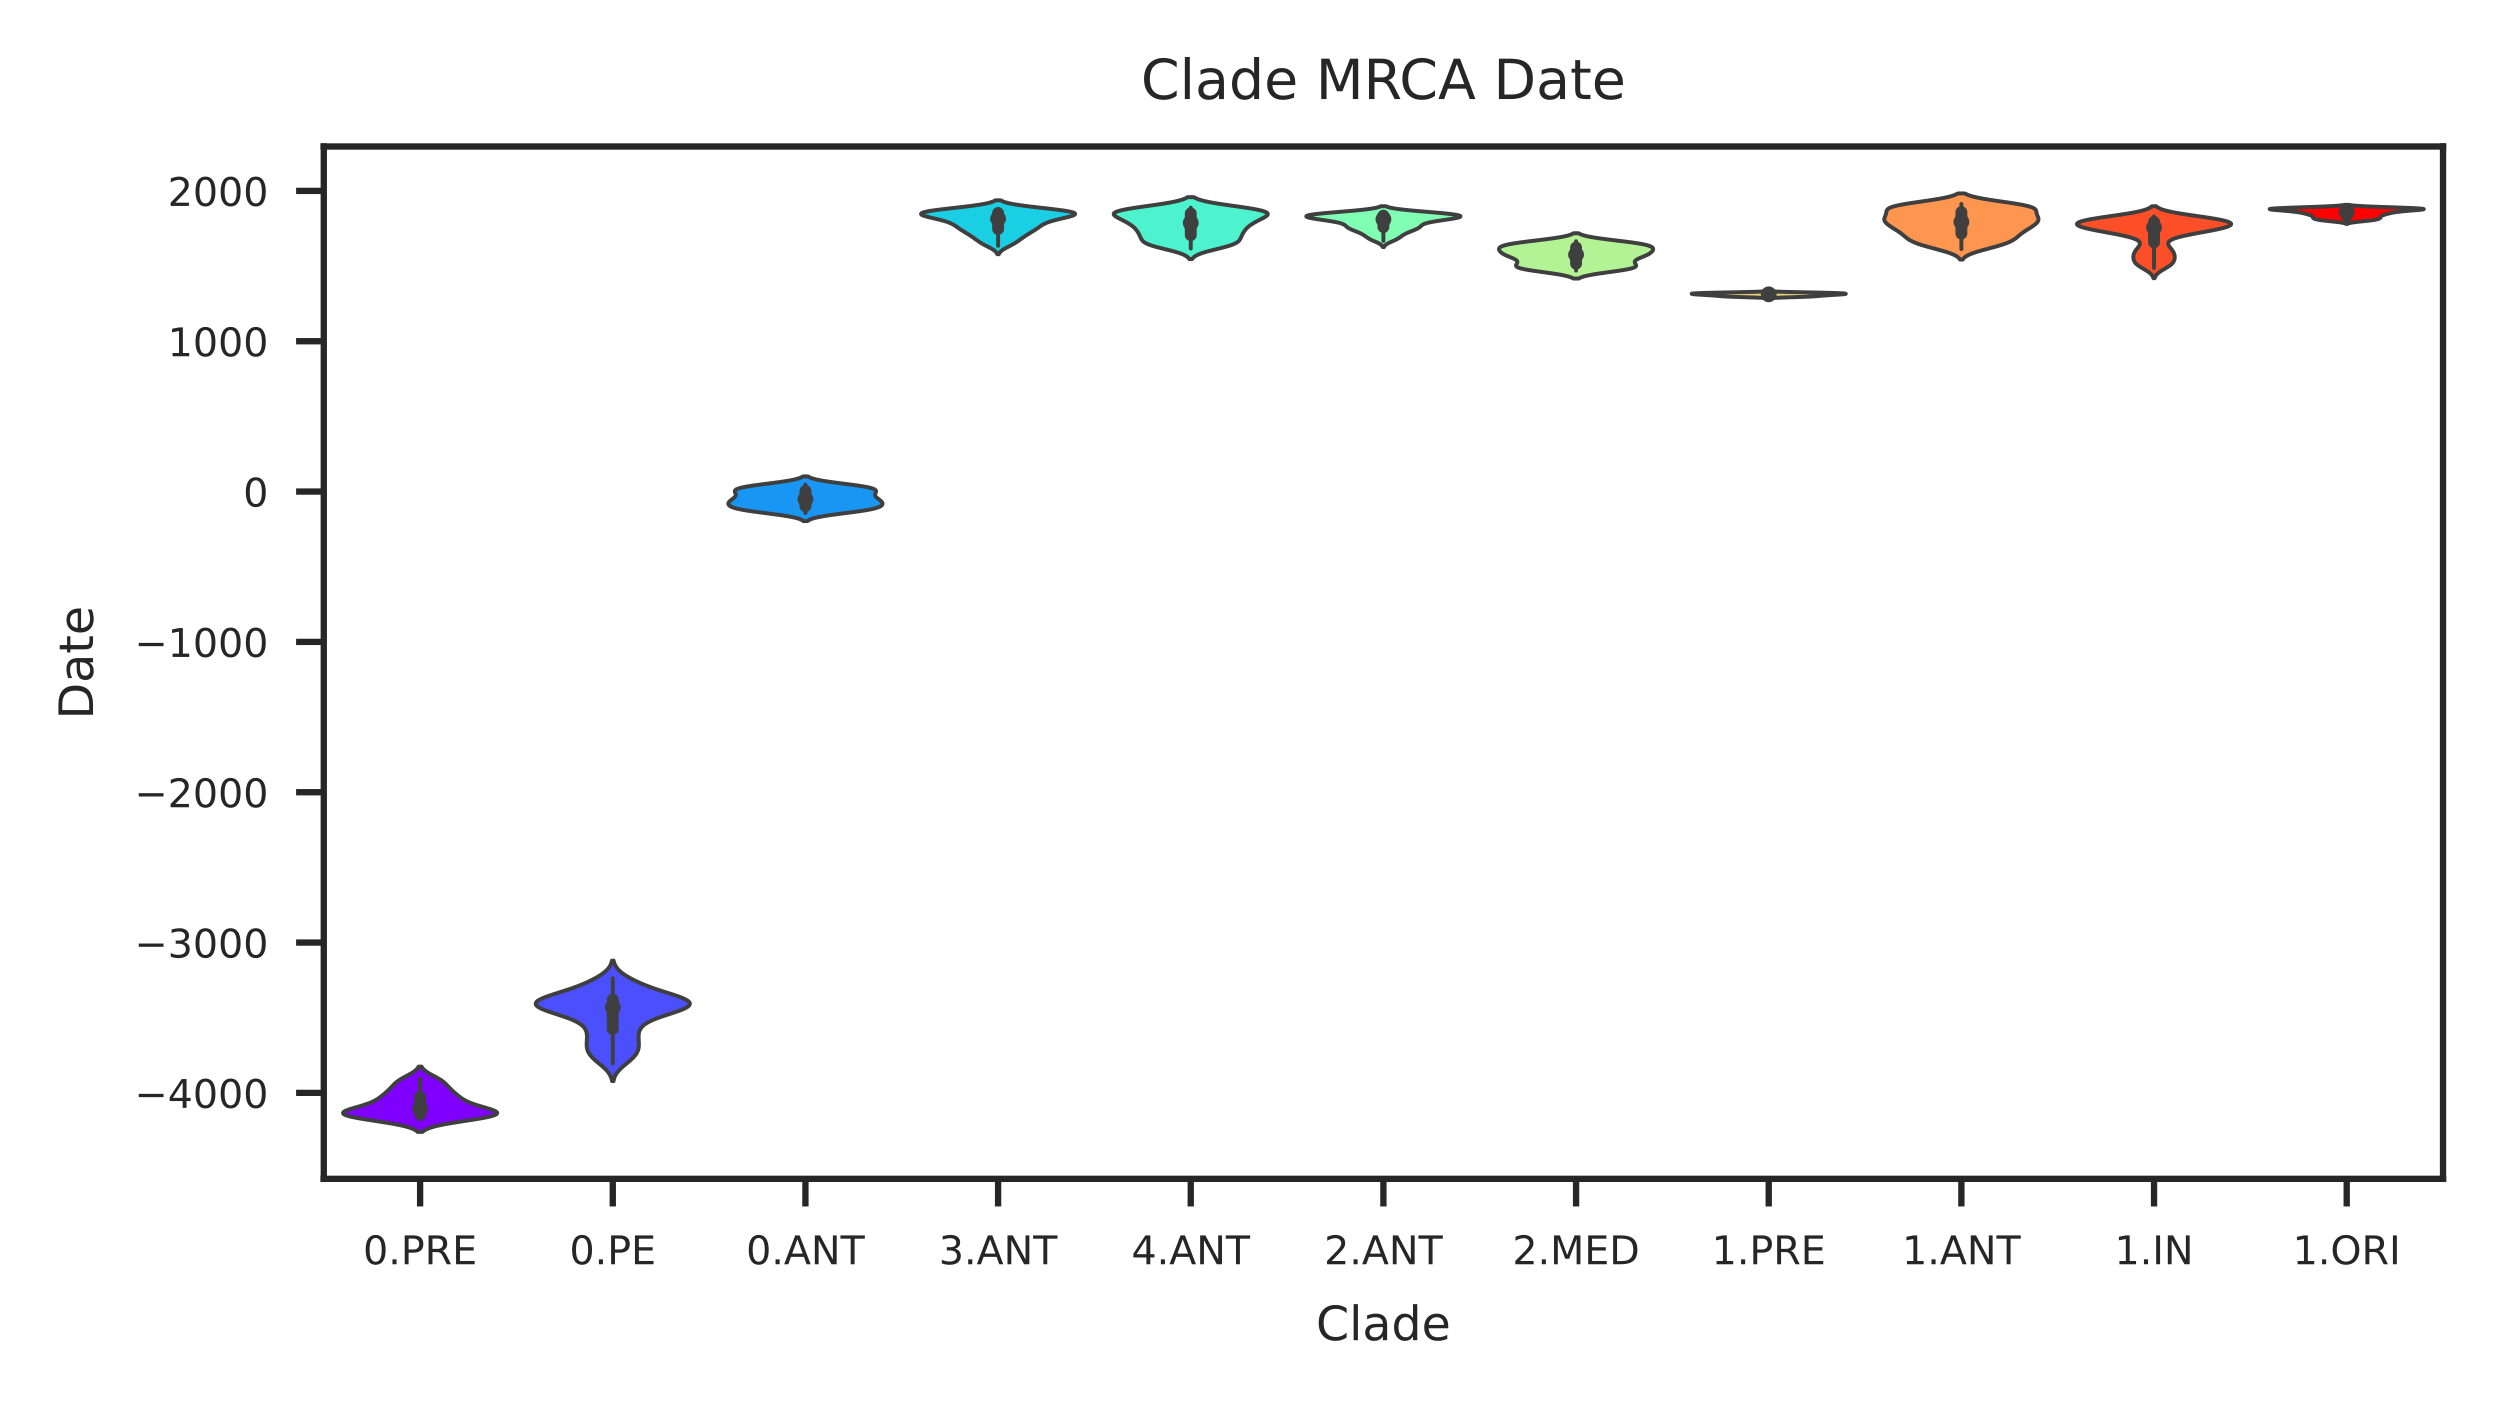 <?xml version="1.0" encoding="utf-8" standalone="no"?>
<!DOCTYPE svg PUBLIC "-//W3C//DTD SVG 1.1//EN"
  "http://www.w3.org/Graphics/SVG/1.1/DTD/svg11.dtd">
<!-- Created with matplotlib (https://matplotlib.org/) -->
<svg height="177.829pt" version="1.1" viewBox="0 0 315.962 177.829" width="315.962pt" xmlns="http://www.w3.org/2000/svg" xmlns:xlink="http://www.w3.org/1999/xlink">
 <defs>
  <style type="text/css">*{stroke-linecap:butt;stroke-linejoin:round;}</style>
 </defs>
 <g id="figure_1">
  <g id="patch_1">
   <path d="M 0 177.829 
L 315.962 177.829 
L 315.962 0 
L 0 0 
z
" style="fill:#ffffff;"/>
  </g>
  <g id="axes_1">
   <g id="patch_2">
    <path d="M 40.922 148.983 
L 308.762 148.983 
L 308.762 18.519 
L 40.922 18.519 
z
" style="fill:#ffffff;"/>
   </g>
   <g id="matplotlib.axis_1">
    <g id="xtick_1">
     <g id="line2d_1">
      <defs>
       <path d="M 0 0 
L 0 3.5 
" id="m691d07198c" style="stroke:#262626;stroke-width:0.8;"/>
      </defs>
      <g>
       <use style="fill:#262626;stroke:#262626;stroke-width:0.8;" x="53.096" xlink:href="#m691d07198c" y="148.983"/>
      </g>
     </g>
     <g id="text_1">
      <!-- 0.PRE -->
      <g style="fill:#262626;" transform="translate(45.887 159.782)scale(0.05 -0.05)">
       <defs>
        <path d="M 31.781 66.406 
Q 24.172 66.406 20.328 58.906 
Q 16.5 51.422 16.5 36.375 
Q 16.5 21.391 20.328 13.891 
Q 24.172 6.391 31.781 6.391 
Q 39.453 6.391 43.281 13.891 
Q 47.125 21.391 47.125 36.375 
Q 47.125 51.422 43.281 58.906 
Q 39.453 66.406 31.781 66.406 
z
M 31.781 74.219 
Q 44.047 74.219 50.516 64.516 
Q 56.984 54.828 56.984 36.375 
Q 56.984 17.969 50.516 8.266 
Q 44.047 -1.422 31.781 -1.422 
Q 19.531 -1.422 13.062 8.266 
Q 6.594 17.969 6.594 36.375 
Q 6.594 54.828 13.062 64.516 
Q 19.531 74.219 31.781 74.219 
z
" id="DejaVuSans-48"/>
        <path d="M 10.688 12.406 
L 21 12.406 
L 21 0 
L 10.688 0 
z
" id="DejaVuSans-46"/>
        <path d="M 19.672 64.797 
L 19.672 37.406 
L 32.078 37.406 
Q 38.969 37.406 42.719 40.969 
Q 46.484 44.531 46.484 51.125 
Q 46.484 57.672 42.719 61.234 
Q 38.969 64.797 32.078 64.797 
z
M 9.812 72.906 
L 32.078 72.906 
Q 44.344 72.906 50.609 67.359 
Q 56.891 61.812 56.891 51.125 
Q 56.891 40.328 50.609 34.812 
Q 44.344 29.297 32.078 29.297 
L 19.672 29.297 
L 19.672 0 
L 9.812 0 
z
" id="DejaVuSans-80"/>
        <path d="M 44.391 34.188 
Q 47.562 33.109 50.562 29.594 
Q 53.562 26.078 56.594 19.922 
L 66.609 0 
L 56 0 
L 46.688 18.703 
Q 43.062 26.031 39.672 28.422 
Q 36.281 30.812 30.422 30.812 
L 19.672 30.812 
L 19.672 0 
L 9.812 0 
L 9.812 72.906 
L 32.078 72.906 
Q 44.578 72.906 50.734 67.672 
Q 56.891 62.453 56.891 51.906 
Q 56.891 45.016 53.688 40.469 
Q 50.484 35.938 44.391 34.188 
z
M 19.672 64.797 
L 19.672 38.922 
L 32.078 38.922 
Q 39.203 38.922 42.844 42.219 
Q 46.484 45.516 46.484 51.906 
Q 46.484 58.297 42.844 61.547 
Q 39.203 64.797 32.078 64.797 
z
" id="DejaVuSans-82"/>
        <path d="M 9.812 72.906 
L 55.906 72.906 
L 55.906 64.594 
L 19.672 64.594 
L 19.672 43.016 
L 54.391 43.016 
L 54.391 34.719 
L 19.672 34.719 
L 19.672 8.297 
L 56.781 8.297 
L 56.781 0 
L 9.812 0 
z
" id="DejaVuSans-69"/>
       </defs>
       <use xlink:href="#DejaVuSans-48"/>
       <use x="63.623" xlink:href="#DejaVuSans-46"/>
       <use x="95.41" xlink:href="#DejaVuSans-80"/>
       <use x="155.713" xlink:href="#DejaVuSans-82"/>
       <use x="225.195" xlink:href="#DejaVuSans-69"/>
      </g>
     </g>
    </g>
    <g id="xtick_2">
     <g id="line2d_2">
      <g>
       <use style="fill:#262626;stroke:#262626;stroke-width:0.8;" x="77.445" xlink:href="#m691d07198c" y="148.983"/>
      </g>
     </g>
     <g id="text_2">
      <!-- 0.PE -->
      <g style="fill:#262626;" transform="translate(71.973 159.782)scale(0.05 -0.05)">
       <use xlink:href="#DejaVuSans-48"/>
       <use x="63.623" xlink:href="#DejaVuSans-46"/>
       <use x="95.41" xlink:href="#DejaVuSans-80"/>
       <use x="155.713" xlink:href="#DejaVuSans-69"/>
      </g>
     </g>
    </g>
    <g id="xtick_3">
     <g id="line2d_3">
      <g>
       <use style="fill:#262626;stroke:#262626;stroke-width:0.8;" x="101.794" xlink:href="#m691d07198c" y="148.983"/>
      </g>
     </g>
     <g id="text_3">
      <!-- 0.ANT -->
      <g style="fill:#262626;" transform="translate(94.302 159.782)scale(0.05 -0.05)">
       <defs>
        <path d="M 34.188 63.188 
L 20.797 26.906 
L 47.609 26.906 
z
M 28.609 72.906 
L 39.797 72.906 
L 67.578 0 
L 57.328 0 
L 50.688 18.703 
L 17.828 18.703 
L 11.188 0 
L 0.781 0 
z
" id="DejaVuSans-65"/>
        <path d="M 9.812 72.906 
L 23.094 72.906 
L 55.422 11.922 
L 55.422 72.906 
L 64.984 72.906 
L 64.984 0 
L 51.703 0 
L 19.391 60.984 
L 19.391 0 
L 9.812 0 
z
" id="DejaVuSans-78"/>
        <path d="M -0.297 72.906 
L 61.375 72.906 
L 61.375 64.594 
L 35.5 64.594 
L 35.5 0 
L 25.594 0 
L 25.594 64.594 
L -0.297 64.594 
z
" id="DejaVuSans-84"/>
       </defs>
       <use xlink:href="#DejaVuSans-48"/>
       <use x="63.623" xlink:href="#DejaVuSans-46"/>
       <use x="95.41" xlink:href="#DejaVuSans-65"/>
       <use x="163.818" xlink:href="#DejaVuSans-78"/>
       <use x="238.623" xlink:href="#DejaVuSans-84"/>
      </g>
     </g>
    </g>
    <g id="xtick_4">
     <g id="line2d_4">
      <g>
       <use style="fill:#262626;stroke:#262626;stroke-width:0.8;" x="126.144" xlink:href="#m691d07198c" y="148.983"/>
      </g>
     </g>
     <g id="text_4">
      <!-- 3.ANT -->
      <g style="fill:#262626;" transform="translate(118.651 159.782)scale(0.05 -0.05)">
       <defs>
        <path d="M 40.578 39.312 
Q 47.656 37.797 51.625 33 
Q 55.609 28.219 55.609 21.188 
Q 55.609 10.406 48.188 4.484 
Q 40.766 -1.422 27.094 -1.422 
Q 22.516 -1.422 17.656 -0.516 
Q 12.797 0.391 7.625 2.203 
L 7.625 11.719 
Q 11.719 9.328 16.594 8.109 
Q 21.484 6.891 26.812 6.891 
Q 36.078 6.891 40.938 10.547 
Q 45.797 14.203 45.797 21.188 
Q 45.797 27.641 41.281 31.266 
Q 36.766 34.906 28.719 34.906 
L 20.219 34.906 
L 20.219 43.016 
L 29.109 43.016 
Q 36.375 43.016 40.234 45.922 
Q 44.094 48.828 44.094 54.297 
Q 44.094 59.906 40.109 62.906 
Q 36.141 65.922 28.719 65.922 
Q 24.656 65.922 20.016 65.031 
Q 15.375 64.156 9.812 62.312 
L 9.812 71.094 
Q 15.438 72.656 20.344 73.438 
Q 25.25 74.219 29.594 74.219 
Q 40.828 74.219 47.359 69.109 
Q 53.906 64.016 53.906 55.328 
Q 53.906 49.266 50.438 45.094 
Q 46.969 40.922 40.578 39.312 
z
" id="DejaVuSans-51"/>
       </defs>
       <use xlink:href="#DejaVuSans-51"/>
       <use x="63.623" xlink:href="#DejaVuSans-46"/>
       <use x="95.41" xlink:href="#DejaVuSans-65"/>
       <use x="163.818" xlink:href="#DejaVuSans-78"/>
       <use x="238.623" xlink:href="#DejaVuSans-84"/>
      </g>
     </g>
    </g>
    <g id="xtick_5">
     <g id="line2d_5">
      <g>
       <use style="fill:#262626;stroke:#262626;stroke-width:0.8;" x="150.493" xlink:href="#m691d07198c" y="148.983"/>
      </g>
     </g>
     <g id="text_5">
      <!-- 4.ANT -->
      <g style="fill:#262626;" transform="translate(143 159.782)scale(0.05 -0.05)">
       <defs>
        <path d="M 37.797 64.312 
L 12.891 25.391 
L 37.797 25.391 
z
M 35.203 72.906 
L 47.609 72.906 
L 47.609 25.391 
L 58.016 25.391 
L 58.016 17.188 
L 47.609 17.188 
L 47.609 0 
L 37.797 0 
L 37.797 17.188 
L 4.891 17.188 
L 4.891 26.703 
z
" id="DejaVuSans-52"/>
       </defs>
       <use xlink:href="#DejaVuSans-52"/>
       <use x="63.623" xlink:href="#DejaVuSans-46"/>
       <use x="95.41" xlink:href="#DejaVuSans-65"/>
       <use x="163.818" xlink:href="#DejaVuSans-78"/>
       <use x="238.623" xlink:href="#DejaVuSans-84"/>
      </g>
     </g>
    </g>
    <g id="xtick_6">
     <g id="line2d_6">
      <g>
       <use style="fill:#262626;stroke:#262626;stroke-width:0.8;" x="174.842" xlink:href="#m691d07198c" y="148.983"/>
      </g>
     </g>
     <g id="text_6">
      <!-- 2.ANT -->
      <g style="fill:#262626;" transform="translate(167.349 159.782)scale(0.05 -0.05)">
       <defs>
        <path d="M 19.188 8.297 
L 53.609 8.297 
L 53.609 0 
L 7.328 0 
L 7.328 8.297 
Q 12.938 14.109 22.625 23.891 
Q 32.328 33.688 34.812 36.531 
Q 39.547 41.844 41.422 45.531 
Q 43.312 49.219 43.312 52.781 
Q 43.312 58.594 39.234 62.25 
Q 35.156 65.922 28.609 65.922 
Q 23.969 65.922 18.812 64.312 
Q 13.672 62.703 7.812 59.422 
L 7.812 69.391 
Q 13.766 71.781 18.938 73 
Q 24.125 74.219 28.422 74.219 
Q 39.75 74.219 46.484 68.547 
Q 53.219 62.891 53.219 53.422 
Q 53.219 48.922 51.531 44.891 
Q 49.859 40.875 45.406 35.406 
Q 44.188 33.984 37.641 27.219 
Q 31.109 20.453 19.188 8.297 
z
" id="DejaVuSans-50"/>
       </defs>
       <use xlink:href="#DejaVuSans-50"/>
       <use x="63.623" xlink:href="#DejaVuSans-46"/>
       <use x="95.41" xlink:href="#DejaVuSans-65"/>
       <use x="163.818" xlink:href="#DejaVuSans-78"/>
       <use x="238.623" xlink:href="#DejaVuSans-84"/>
      </g>
     </g>
    </g>
    <g id="xtick_7">
     <g id="line2d_7">
      <g>
       <use style="fill:#262626;stroke:#262626;stroke-width:0.8;" x="199.191" xlink:href="#m691d07198c" y="148.983"/>
      </g>
     </g>
     <g id="text_7">
      <!-- 2.MED -->
      <g style="fill:#262626;" transform="translate(191.144 159.782)scale(0.05 -0.05)">
       <defs>
        <path d="M 9.812 72.906 
L 24.516 72.906 
L 43.109 23.297 
L 61.812 72.906 
L 76.516 72.906 
L 76.516 0 
L 66.891 0 
L 66.891 64.016 
L 48.094 14.016 
L 38.188 14.016 
L 19.391 64.016 
L 19.391 0 
L 9.812 0 
z
" id="DejaVuSans-77"/>
        <path d="M 19.672 64.797 
L 19.672 8.109 
L 31.594 8.109 
Q 46.688 8.109 53.688 14.938 
Q 60.688 21.781 60.688 36.531 
Q 60.688 51.172 53.688 57.984 
Q 46.688 64.797 31.594 64.797 
z
M 9.812 72.906 
L 30.078 72.906 
Q 51.266 72.906 61.172 64.094 
Q 71.094 55.281 71.094 36.531 
Q 71.094 17.672 61.125 8.828 
Q 51.172 0 30.078 0 
L 9.812 0 
z
" id="DejaVuSans-68"/>
       </defs>
       <use xlink:href="#DejaVuSans-50"/>
       <use x="63.623" xlink:href="#DejaVuSans-46"/>
       <use x="95.41" xlink:href="#DejaVuSans-77"/>
       <use x="181.689" xlink:href="#DejaVuSans-69"/>
       <use x="244.873" xlink:href="#DejaVuSans-68"/>
      </g>
     </g>
    </g>
    <g id="xtick_8">
     <g id="line2d_8">
      <g>
       <use style="fill:#262626;stroke:#262626;stroke-width:0.8;" x="223.54" xlink:href="#m691d07198c" y="148.983"/>
      </g>
     </g>
     <g id="text_8">
      <!-- 1.PRE -->
      <g style="fill:#262626;" transform="translate(216.331 159.782)scale(0.05 -0.05)">
       <defs>
        <path d="M 12.406 8.297 
L 28.516 8.297 
L 28.516 63.922 
L 10.984 60.406 
L 10.984 69.391 
L 28.422 72.906 
L 38.281 72.906 
L 38.281 8.297 
L 54.391 8.297 
L 54.391 0 
L 12.406 0 
z
" id="DejaVuSans-49"/>
       </defs>
       <use xlink:href="#DejaVuSans-49"/>
       <use x="63.623" xlink:href="#DejaVuSans-46"/>
       <use x="95.41" xlink:href="#DejaVuSans-80"/>
       <use x="155.713" xlink:href="#DejaVuSans-82"/>
       <use x="225.195" xlink:href="#DejaVuSans-69"/>
      </g>
     </g>
    </g>
    <g id="xtick_9">
     <g id="line2d_9">
      <g>
       <use style="fill:#262626;stroke:#262626;stroke-width:0.8;" x="247.889" xlink:href="#m691d07198c" y="148.983"/>
      </g>
     </g>
     <g id="text_9">
      <!-- 1.ANT -->
      <g style="fill:#262626;" transform="translate(240.396 159.782)scale(0.05 -0.05)">
       <use xlink:href="#DejaVuSans-49"/>
       <use x="63.623" xlink:href="#DejaVuSans-46"/>
       <use x="95.41" xlink:href="#DejaVuSans-65"/>
       <use x="163.818" xlink:href="#DejaVuSans-78"/>
       <use x="238.623" xlink:href="#DejaVuSans-84"/>
      </g>
     </g>
    </g>
    <g id="xtick_10">
     <g id="line2d_10">
      <g>
       <use style="fill:#262626;stroke:#262626;stroke-width:0.8;" x="272.238" xlink:href="#m691d07198c" y="148.983"/>
      </g>
     </g>
     <g id="text_10">
      <!-- 1.IN -->
      <g style="fill:#262626;" transform="translate(267.245 159.782)scale(0.05 -0.05)">
       <defs>
        <path d="M 9.812 72.906 
L 19.672 72.906 
L 19.672 0 
L 9.812 0 
z
" id="DejaVuSans-73"/>
       </defs>
       <use xlink:href="#DejaVuSans-49"/>
       <use x="63.623" xlink:href="#DejaVuSans-46"/>
       <use x="95.41" xlink:href="#DejaVuSans-73"/>
       <use x="124.902" xlink:href="#DejaVuSans-78"/>
      </g>
     </g>
    </g>
    <g id="xtick_11">
     <g id="line2d_11">
      <g>
       <use style="fill:#262626;stroke:#262626;stroke-width:0.8;" x="296.587" xlink:href="#m691d07198c" y="148.983"/>
      </g>
     </g>
     <g id="text_11">
      <!-- 1.ORI -->
      <g style="fill:#262626;" transform="translate(289.759 159.782)scale(0.05 -0.05)">
       <defs>
        <path d="M 39.406 66.219 
Q 28.656 66.219 22.328 58.203 
Q 16.016 50.203 16.016 36.375 
Q 16.016 22.609 22.328 14.594 
Q 28.656 6.594 39.406 6.594 
Q 50.141 6.594 56.422 14.594 
Q 62.703 22.609 62.703 36.375 
Q 62.703 50.203 56.422 58.203 
Q 50.141 66.219 39.406 66.219 
z
M 39.406 74.219 
Q 54.734 74.219 63.906 63.938 
Q 73.094 53.656 73.094 36.375 
Q 73.094 19.141 63.906 8.859 
Q 54.734 -1.422 39.406 -1.422 
Q 24.031 -1.422 14.812 8.828 
Q 5.609 19.094 5.609 36.375 
Q 5.609 53.656 14.812 63.938 
Q 24.031 74.219 39.406 74.219 
z
" id="DejaVuSans-79"/>
       </defs>
       <use xlink:href="#DejaVuSans-49"/>
       <use x="63.623" xlink:href="#DejaVuSans-46"/>
       <use x="95.41" xlink:href="#DejaVuSans-79"/>
       <use x="174.121" xlink:href="#DejaVuSans-82"/>
       <use x="243.604" xlink:href="#DejaVuSans-73"/>
      </g>
     </g>
    </g>
    <g id="text_12">
     <!-- Clade -->
     <g style="fill:#262626;" transform="translate(166.325 169.381)scale(0.06 -0.06)">
      <defs>
       <path d="M 64.406 67.281 
L 64.406 56.891 
Q 59.422 61.531 53.781 63.812 
Q 48.141 66.109 41.797 66.109 
Q 29.297 66.109 22.656 58.469 
Q 16.016 50.828 16.016 36.375 
Q 16.016 21.969 22.656 14.328 
Q 29.297 6.688 41.797 6.688 
Q 48.141 6.688 53.781 8.984 
Q 59.422 11.281 64.406 15.922 
L 64.406 5.609 
Q 59.234 2.094 53.438 0.328 
Q 47.656 -1.422 41.219 -1.422 
Q 24.656 -1.422 15.125 8.703 
Q 5.609 18.844 5.609 36.375 
Q 5.609 53.953 15.125 64.078 
Q 24.656 74.219 41.219 74.219 
Q 47.75 74.219 53.531 72.484 
Q 59.328 70.75 64.406 67.281 
z
" id="DejaVuSans-67"/>
       <path d="M 9.422 75.984 
L 18.406 75.984 
L 18.406 0 
L 9.422 0 
z
" id="DejaVuSans-108"/>
       <path d="M 34.281 27.484 
Q 23.391 27.484 19.188 25 
Q 14.984 22.516 14.984 16.5 
Q 14.984 11.719 18.141 8.906 
Q 21.297 6.109 26.703 6.109 
Q 34.188 6.109 38.703 11.406 
Q 43.219 16.703 43.219 25.484 
L 43.219 27.484 
z
M 52.203 31.203 
L 52.203 0 
L 43.219 0 
L 43.219 8.297 
Q 40.141 3.328 35.547 0.953 
Q 30.953 -1.422 24.312 -1.422 
Q 15.922 -1.422 10.953 3.297 
Q 6 8.016 6 15.922 
Q 6 25.141 12.172 29.828 
Q 18.359 34.516 30.609 34.516 
L 43.219 34.516 
L 43.219 35.406 
Q 43.219 41.609 39.141 45 
Q 35.062 48.391 27.688 48.391 
Q 23 48.391 18.547 47.266 
Q 14.109 46.141 10.016 43.891 
L 10.016 52.203 
Q 14.938 54.109 19.578 55.047 
Q 24.219 56 28.609 56 
Q 40.484 56 46.344 49.844 
Q 52.203 43.703 52.203 31.203 
z
" id="DejaVuSans-97"/>
       <path d="M 45.406 46.391 
L 45.406 75.984 
L 54.391 75.984 
L 54.391 0 
L 45.406 0 
L 45.406 8.203 
Q 42.578 3.328 38.25 0.953 
Q 33.938 -1.422 27.875 -1.422 
Q 17.969 -1.422 11.734 6.484 
Q 5.516 14.406 5.516 27.297 
Q 5.516 40.188 11.734 48.094 
Q 17.969 56 27.875 56 
Q 33.938 56 38.25 53.625 
Q 42.578 51.266 45.406 46.391 
z
M 14.797 27.297 
Q 14.797 17.391 18.875 11.75 
Q 22.953 6.109 30.078 6.109 
Q 37.203 6.109 41.297 11.75 
Q 45.406 17.391 45.406 27.297 
Q 45.406 37.203 41.297 42.844 
Q 37.203 48.484 30.078 48.484 
Q 22.953 48.484 18.875 42.844 
Q 14.797 37.203 14.797 27.297 
z
" id="DejaVuSans-100"/>
       <path d="M 56.203 29.594 
L 56.203 25.203 
L 14.891 25.203 
Q 15.484 15.922 20.484 11.062 
Q 25.484 6.203 34.422 6.203 
Q 39.594 6.203 44.453 7.469 
Q 49.312 8.734 54.109 11.281 
L 54.109 2.781 
Q 49.266 0.734 44.188 -0.344 
Q 39.109 -1.422 33.891 -1.422 
Q 20.797 -1.422 13.156 6.188 
Q 5.516 13.812 5.516 26.812 
Q 5.516 40.234 12.766 48.109 
Q 20.016 56 32.328 56 
Q 43.359 56 49.781 48.891 
Q 56.203 41.797 56.203 29.594 
z
M 47.219 32.234 
Q 47.125 39.594 43.094 43.984 
Q 39.062 48.391 32.422 48.391 
Q 24.906 48.391 20.391 44.141 
Q 15.875 39.891 15.188 32.172 
z
" id="DejaVuSans-101"/>
      </defs>
      <use xlink:href="#DejaVuSans-67"/>
      <use x="69.824" xlink:href="#DejaVuSans-108"/>
      <use x="97.607" xlink:href="#DejaVuSans-97"/>
      <use x="158.887" xlink:href="#DejaVuSans-100"/>
      <use x="222.363" xlink:href="#DejaVuSans-101"/>
     </g>
    </g>
   </g>
   <g id="matplotlib.axis_2">
    <g id="ytick_1">
     <g id="line2d_12">
      <defs>
       <path d="M 0 0 
L -3.5 0 
" id="m4cc13c1b2a" style="stroke:#262626;stroke-width:0.8;"/>
      </defs>
      <g>
       <use style="fill:#262626;stroke:#262626;stroke-width:0.8;" x="40.922" xlink:href="#m4cc13c1b2a" y="138.122"/>
      </g>
     </g>
     <g id="text_13">
      <!-- −4000 -->
      <g style="fill:#262626;" transform="translate(17.007 140.021)scale(0.05 -0.05)">
       <defs>
        <path d="M 10.594 35.5 
L 73.188 35.5 
L 73.188 27.203 
L 10.594 27.203 
z
" id="DejaVuSans-8722"/>
       </defs>
       <use xlink:href="#DejaVuSans-8722"/>
       <use x="83.789" xlink:href="#DejaVuSans-52"/>
       <use x="147.412" xlink:href="#DejaVuSans-48"/>
       <use x="211.035" xlink:href="#DejaVuSans-48"/>
       <use x="274.658" xlink:href="#DejaVuSans-48"/>
      </g>
     </g>
    </g>
    <g id="ytick_2">
     <g id="line2d_13">
      <g>
       <use style="fill:#262626;stroke:#262626;stroke-width:0.8;" x="40.922" xlink:href="#m4cc13c1b2a" y="119.123"/>
      </g>
     </g>
     <g id="text_14">
      <!-- −3000 -->
      <g style="fill:#262626;" transform="translate(17.007 121.022)scale(0.05 -0.05)">
       <use xlink:href="#DejaVuSans-8722"/>
       <use x="83.789" xlink:href="#DejaVuSans-51"/>
       <use x="147.412" xlink:href="#DejaVuSans-48"/>
       <use x="211.035" xlink:href="#DejaVuSans-48"/>
       <use x="274.658" xlink:href="#DejaVuSans-48"/>
      </g>
     </g>
    </g>
    <g id="ytick_3">
     <g id="line2d_14">
      <g>
       <use style="fill:#262626;stroke:#262626;stroke-width:0.8;" x="40.922" xlink:href="#m4cc13c1b2a" y="100.124"/>
      </g>
     </g>
     <g id="text_15">
      <!-- −2000 -->
      <g style="fill:#262626;" transform="translate(17.007 102.023)scale(0.05 -0.05)">
       <use xlink:href="#DejaVuSans-8722"/>
       <use x="83.789" xlink:href="#DejaVuSans-50"/>
       <use x="147.412" xlink:href="#DejaVuSans-48"/>
       <use x="211.035" xlink:href="#DejaVuSans-48"/>
       <use x="274.658" xlink:href="#DejaVuSans-48"/>
      </g>
     </g>
    </g>
    <g id="ytick_4">
     <g id="line2d_15">
      <g>
       <use style="fill:#262626;stroke:#262626;stroke-width:0.8;" x="40.922" xlink:href="#m4cc13c1b2a" y="81.125"/>
      </g>
     </g>
     <g id="text_16">
      <!-- −1000 -->
      <g style="fill:#262626;" transform="translate(17.007 83.024)scale(0.05 -0.05)">
       <use xlink:href="#DejaVuSans-8722"/>
       <use x="83.789" xlink:href="#DejaVuSans-49"/>
       <use x="147.412" xlink:href="#DejaVuSans-48"/>
       <use x="211.035" xlink:href="#DejaVuSans-48"/>
       <use x="274.658" xlink:href="#DejaVuSans-48"/>
      </g>
     </g>
    </g>
    <g id="ytick_5">
     <g id="line2d_16">
      <g>
       <use style="fill:#262626;stroke:#262626;stroke-width:0.8;" x="40.922" xlink:href="#m4cc13c1b2a" y="62.126"/>
      </g>
     </g>
     <g id="text_17">
      <!-- 0 -->
      <g style="fill:#262626;" transform="translate(30.74 64.025)scale(0.05 -0.05)">
       <use xlink:href="#DejaVuSans-48"/>
      </g>
     </g>
    </g>
    <g id="ytick_6">
     <g id="line2d_17">
      <g>
       <use style="fill:#262626;stroke:#262626;stroke-width:0.8;" x="40.922" xlink:href="#m4cc13c1b2a" y="43.127"/>
      </g>
     </g>
     <g id="text_18">
      <!-- 1000 -->
      <g style="fill:#262626;" transform="translate(21.197 45.026)scale(0.05 -0.05)">
       <use xlink:href="#DejaVuSans-49"/>
       <use x="63.623" xlink:href="#DejaVuSans-48"/>
       <use x="127.246" xlink:href="#DejaVuSans-48"/>
       <use x="190.869" xlink:href="#DejaVuSans-48"/>
      </g>
     </g>
    </g>
    <g id="ytick_7">
     <g id="line2d_18">
      <g>
       <use style="fill:#262626;stroke:#262626;stroke-width:0.8;" x="40.922" xlink:href="#m4cc13c1b2a" y="24.128"/>
      </g>
     </g>
     <g id="text_19">
      <!-- 2000 -->
      <g style="fill:#262626;" transform="translate(21.197 26.027)scale(0.05 -0.05)">
       <use xlink:href="#DejaVuSans-50"/>
       <use x="63.623" xlink:href="#DejaVuSans-48"/>
       <use x="127.246" xlink:href="#DejaVuSans-48"/>
       <use x="190.869" xlink:href="#DejaVuSans-48"/>
      </g>
     </g>
    </g>
    <g id="text_20">
     <!-- Date -->
     <g style="fill:#262626;" transform="translate(11.759 90.921)rotate(-90)scale(0.06 -0.06)">
      <defs>
       <path d="M 18.312 70.219 
L 18.312 54.688 
L 36.812 54.688 
L 36.812 47.703 
L 18.312 47.703 
L 18.312 18.016 
Q 18.312 11.328 20.141 9.422 
Q 21.969 7.516 27.594 7.516 
L 36.812 7.516 
L 36.812 0 
L 27.594 0 
Q 17.188 0 13.234 3.875 
Q 9.281 7.766 9.281 18.016 
L 9.281 47.703 
L 2.688 47.703 
L 2.688 54.688 
L 9.281 54.688 
L 9.281 70.219 
z
" id="DejaVuSans-116"/>
      </defs>
      <use xlink:href="#DejaVuSans-68"/>
      <use x="77.002" xlink:href="#DejaVuSans-97"/>
      <use x="138.281" xlink:href="#DejaVuSans-116"/>
      <use x="177.49" xlink:href="#DejaVuSans-101"/>
     </g>
    </g>
   </g>
   <g id="PolyCollection_1">
    <defs>
     <path d="M 53.415 -34.776 
L 52.777 -34.776 
L 52.688 -34.859 
L 52.578 -34.943 
L 52.444 -35.026 
L 52.285 -35.109 
L 52.096 -35.193 
L 51.875 -35.276 
L 51.62 -35.359 
L 51.329 -35.443 
L 50.999 -35.526 
L 50.632 -35.609 
L 50.228 -35.692 
L 49.789 -35.776 
L 49.318 -35.859 
L 48.82 -35.942 
L 48.3 -36.026 
L 47.766 -36.109 
L 47.225 -36.192 
L 46.688 -36.276 
L 46.162 -36.359 
L 45.658 -36.442 
L 45.185 -36.525 
L 44.753 -36.609 
L 44.369 -36.692 
L 44.041 -36.775 
L 43.774 -36.859 
L 43.571 -36.942 
L 43.434 -37.025 
L 43.363 -37.108 
L 43.357 -37.192 
L 43.41 -37.275 
L 43.518 -37.358 
L 43.675 -37.442 
L 43.873 -37.525 
L 44.104 -37.608 
L 44.36 -37.692 
L 44.634 -37.775 
L 44.918 -37.858 
L 45.204 -37.941 
L 45.488 -38.025 
L 45.764 -38.108 
L 46.029 -38.191 
L 46.279 -38.275 
L 46.514 -38.358 
L 46.731 -38.441 
L 46.932 -38.525 
L 47.117 -38.608 
L 47.286 -38.691 
L 47.442 -38.774 
L 47.586 -38.858 
L 47.719 -38.941 
L 47.844 -39.024 
L 47.962 -39.108 
L 48.074 -39.191 
L 48.182 -39.274 
L 48.287 -39.358 
L 48.389 -39.441 
L 48.489 -39.524 
L 48.588 -39.607 
L 48.684 -39.691 
L 48.779 -39.774 
L 48.872 -39.857 
L 48.964 -39.941 
L 49.053 -40.024 
L 49.14 -40.107 
L 49.224 -40.191 
L 49.307 -40.274 
L 49.388 -40.357 
L 49.467 -40.44 
L 49.546 -40.524 
L 49.625 -40.607 
L 49.705 -40.69 
L 49.787 -40.774 
L 49.873 -40.857 
L 49.963 -40.94 
L 50.059 -41.024 
L 50.161 -41.107 
L 50.271 -41.19 
L 50.388 -41.273 
L 50.514 -41.357 
L 50.647 -41.44 
L 50.787 -41.523 
L 50.933 -41.607 
L 51.084 -41.69 
L 51.238 -41.773 
L 51.394 -41.857 
L 51.55 -41.94 
L 51.703 -42.023 
L 51.852 -42.106 
L 51.995 -42.19 
L 52.13 -42.273 
L 52.257 -42.356 
L 52.374 -42.44 
L 52.481 -42.523 
L 52.577 -42.606 
L 52.663 -42.69 
L 52.738 -42.773 
L 52.803 -42.856 
L 52.859 -42.939 
L 52.906 -43.023 
L 53.286 -43.023 
L 53.286 -43.023 
L 53.333 -42.939 
L 53.389 -42.856 
L 53.454 -42.773 
L 53.529 -42.69 
L 53.615 -42.606 
L 53.711 -42.523 
L 53.818 -42.44 
L 53.936 -42.356 
L 54.062 -42.273 
L 54.198 -42.19 
L 54.341 -42.106 
L 54.49 -42.023 
L 54.643 -41.94 
L 54.798 -41.857 
L 54.954 -41.773 
L 55.108 -41.69 
L 55.259 -41.607 
L 55.406 -41.523 
L 55.546 -41.44 
L 55.679 -41.357 
L 55.804 -41.273 
L 55.922 -41.19 
L 56.032 -41.107 
L 56.134 -41.024 
L 56.23 -40.94 
L 56.32 -40.857 
L 56.406 -40.774 
L 56.488 -40.69 
L 56.568 -40.607 
L 56.647 -40.524 
L 56.725 -40.44 
L 56.805 -40.357 
L 56.886 -40.274 
L 56.968 -40.191 
L 57.053 -40.107 
L 57.14 -40.024 
L 57.229 -39.941 
L 57.32 -39.857 
L 57.413 -39.774 
L 57.508 -39.691 
L 57.605 -39.607 
L 57.703 -39.524 
L 57.803 -39.441 
L 57.906 -39.358 
L 58.01 -39.274 
L 58.118 -39.191 
L 58.231 -39.108 
L 58.349 -39.024 
L 58.474 -38.941 
L 58.607 -38.858 
L 58.751 -38.774 
L 58.906 -38.691 
L 59.076 -38.608 
L 59.26 -38.525 
L 59.461 -38.441 
L 59.679 -38.358 
L 59.913 -38.275 
L 60.164 -38.191 
L 60.428 -38.108 
L 60.705 -38.025 
L 60.988 -37.941 
L 61.275 -37.858 
L 61.558 -37.775 
L 61.832 -37.692 
L 62.088 -37.608 
L 62.32 -37.525 
L 62.517 -37.442 
L 62.674 -37.358 
L 62.783 -37.275 
L 62.836 -37.192 
L 62.829 -37.108 
L 62.758 -37.025 
L 62.622 -36.942 
L 62.419 -36.859 
L 62.151 -36.775 
L 61.823 -36.692 
L 61.44 -36.609 
L 61.007 -36.525 
L 60.535 -36.442 
L 60.031 -36.359 
L 59.505 -36.276 
L 58.967 -36.192 
L 58.426 -36.109 
L 57.892 -36.026 
L 57.372 -35.942 
L 56.874 -35.859 
L 56.403 -35.776 
L 55.964 -35.692 
L 55.56 -35.609 
L 55.193 -35.526 
L 54.864 -35.443 
L 54.572 -35.359 
L 54.317 -35.276 
L 54.096 -35.193 
L 53.908 -35.109 
L 53.748 -35.026 
L 53.615 -34.943 
L 53.505 -34.859 
L 53.415 -34.776 
z
" id="m1c1a90f0ed" style="stroke:#3f3f3f;stroke-width:0.5;"/>
    </defs>
    <g clip-path="url(#p75e0aaf5d5)">
     <use style="fill:#8000ff;stroke:#3f3f3f;stroke-width:0.5;" x="0" xlink:href="#m1c1a90f0ed" y="177.829"/>
    </g>
   </g>
   <g id="PolyCollection_2">
    <defs>
     <path d="M 77.536 -41.195 
L 77.354 -41.195 
L 77.322 -41.349 
L 77.28 -41.503 
L 77.228 -41.657 
L 77.164 -41.81 
L 77.087 -41.964 
L 76.996 -42.118 
L 76.89 -42.272 
L 76.768 -42.425 
L 76.632 -42.579 
L 76.483 -42.733 
L 76.321 -42.887 
L 76.149 -43.041 
L 75.969 -43.194 
L 75.785 -43.348 
L 75.6 -43.502 
L 75.416 -43.656 
L 75.239 -43.809 
L 75.069 -43.963 
L 74.91 -44.117 
L 74.765 -44.271 
L 74.635 -44.424 
L 74.52 -44.578 
L 74.423 -44.732 
L 74.341 -44.886 
L 74.276 -45.039 
L 74.226 -45.193 
L 74.189 -45.347 
L 74.165 -45.501 
L 74.151 -45.655 
L 74.145 -45.808 
L 74.146 -45.962 
L 74.152 -46.116 
L 74.16 -46.27 
L 74.17 -46.423 
L 74.177 -46.577 
L 74.182 -46.731 
L 74.182 -46.885 
L 74.174 -47.038 
L 74.157 -47.192 
L 74.128 -47.346 
L 74.083 -47.5 
L 74.021 -47.653 
L 73.937 -47.807 
L 73.828 -47.961 
L 73.69 -48.115 
L 73.519 -48.268 
L 73.312 -48.422 
L 73.067 -48.576 
L 72.781 -48.73 
L 72.454 -48.884 
L 72.088 -49.037 
L 71.686 -49.191 
L 71.253 -49.345 
L 70.798 -49.499 
L 70.329 -49.652 
L 69.86 -49.806 
L 69.404 -49.96 
L 68.975 -50.114 
L 68.588 -50.267 
L 68.257 -50.421 
L 67.995 -50.575 
L 67.811 -50.729 
L 67.713 -50.882 
L 67.706 -51.036 
L 67.788 -51.19 
L 67.957 -51.344 
L 68.206 -51.497 
L 68.526 -51.651 
L 68.904 -51.805 
L 69.327 -51.959 
L 69.783 -52.113 
L 70.259 -52.266 
L 70.742 -52.42 
L 71.223 -52.574 
L 71.694 -52.728 
L 72.15 -52.881 
L 72.585 -53.035 
L 73 -53.189 
L 73.393 -53.343 
L 73.765 -53.496 
L 74.117 -53.65 
L 74.45 -53.804 
L 74.765 -53.958 
L 75.063 -54.111 
L 75.344 -54.265 
L 75.608 -54.419 
L 75.854 -54.573 
L 76.082 -54.726 
L 76.291 -54.88 
L 76.479 -55.034 
L 76.647 -55.188 
L 76.795 -55.342 
L 76.923 -55.495 
L 77.032 -55.649 
L 77.123 -55.803 
L 77.197 -55.957 
L 77.258 -56.11 
L 77.306 -56.264 
L 77.343 -56.418 
L 77.548 -56.418 
L 77.548 -56.418 
L 77.585 -56.264 
L 77.633 -56.11 
L 77.693 -55.957 
L 77.768 -55.803 
L 77.859 -55.649 
L 77.968 -55.495 
L 78.096 -55.342 
L 78.243 -55.188 
L 78.411 -55.034 
L 78.6 -54.88 
L 78.808 -54.726 
L 79.036 -54.573 
L 79.283 -54.419 
L 79.547 -54.265 
L 79.828 -54.111 
L 80.126 -53.958 
L 80.441 -53.804 
L 80.774 -53.65 
L 81.126 -53.496 
L 81.498 -53.343 
L 81.891 -53.189 
L 82.305 -53.035 
L 82.741 -52.881 
L 83.197 -52.728 
L 83.668 -52.574 
L 84.149 -52.42 
L 84.632 -52.266 
L 85.108 -52.113 
L 85.563 -51.959 
L 85.987 -51.805 
L 86.365 -51.651 
L 86.684 -51.497 
L 86.933 -51.344 
L 87.103 -51.19 
L 87.185 -51.036 
L 87.177 -50.882 
L 87.08 -50.729 
L 86.896 -50.575 
L 86.634 -50.421 
L 86.303 -50.267 
L 85.916 -50.114 
L 85.487 -49.96 
L 85.03 -49.806 
L 84.561 -49.652 
L 84.093 -49.499 
L 83.637 -49.345 
L 83.205 -49.191 
L 82.802 -49.037 
L 82.436 -48.884 
L 82.11 -48.73 
L 81.824 -48.576 
L 81.578 -48.422 
L 81.372 -48.268 
L 81.201 -48.115 
L 81.063 -47.961 
L 80.954 -47.807 
L 80.87 -47.653 
L 80.807 -47.5 
L 80.763 -47.346 
L 80.734 -47.192 
L 80.717 -47.038 
L 80.709 -46.885 
L 80.708 -46.731 
L 80.713 -46.577 
L 80.721 -46.423 
L 80.73 -46.27 
L 80.739 -46.116 
L 80.744 -45.962 
L 80.746 -45.808 
L 80.74 -45.655 
L 80.726 -45.501 
L 80.702 -45.347 
L 80.665 -45.193 
L 80.615 -45.039 
L 80.55 -44.886 
L 80.468 -44.732 
L 80.37 -44.578 
L 80.256 -44.424 
L 80.126 -44.271 
L 79.98 -44.117 
L 79.822 -43.963 
L 79.652 -43.809 
L 79.474 -43.656 
L 79.291 -43.502 
L 79.106 -43.348 
L 78.922 -43.194 
L 78.742 -43.041 
L 78.57 -42.887 
L 78.408 -42.733 
L 78.258 -42.579 
L 78.122 -42.425 
L 78.001 -42.272 
L 77.895 -42.118 
L 77.804 -41.964 
L 77.727 -41.81 
L 77.663 -41.657 
L 77.611 -41.503 
L 77.569 -41.349 
L 77.536 -41.195 
z
" id="m87c808fc77" style="stroke:#3f3f3f;stroke-width:0.5;"/>
    </defs>
    <g clip-path="url(#p75e0aaf5d5)">
     <use style="fill:#4c4ffc;stroke:#3f3f3f;stroke-width:0.5;" x="0" xlink:href="#m87c808fc77" y="177.829"/>
    </g>
   </g>
   <g id="PolyCollection_3">
    <defs>
     <path d="M 102.046 -111.97 
L 101.543 -111.97 
L 101.47 -112.027 
L 101.381 -112.084 
L 101.272 -112.141 
L 101.142 -112.198 
L 100.988 -112.255 
L 100.809 -112.312 
L 100.601 -112.369 
L 100.365 -112.426 
L 100.098 -112.483 
L 99.802 -112.54 
L 99.477 -112.597 
L 99.124 -112.654 
L 98.745 -112.712 
L 98.345 -112.769 
L 97.927 -112.826 
L 97.495 -112.883 
L 97.055 -112.94 
L 96.612 -112.997 
L 96.171 -113.054 
L 95.739 -113.111 
L 95.32 -113.168 
L 94.918 -113.225 
L 94.539 -113.282 
L 94.185 -113.339 
L 93.858 -113.396 
L 93.561 -113.453 
L 93.294 -113.51 
L 93.058 -113.567 
L 92.851 -113.625 
L 92.672 -113.682 
L 92.52 -113.739 
L 92.394 -113.796 
L 92.29 -113.853 
L 92.208 -113.91 
L 92.145 -113.967 
L 92.099 -114.024 
L 92.07 -114.081 
L 92.056 -114.138 
L 92.055 -114.195 
L 92.067 -114.252 
L 92.09 -114.309 
L 92.125 -114.366 
L 92.169 -114.423 
L 92.223 -114.48 
L 92.283 -114.538 
L 92.35 -114.595 
L 92.422 -114.652 
L 92.497 -114.709 
L 92.572 -114.766 
L 92.647 -114.823 
L 92.718 -114.88 
L 92.784 -114.937 
L 92.844 -114.994 
L 92.895 -115.051 
L 92.936 -115.108 
L 92.967 -115.165 
L 92.987 -115.222 
L 92.995 -115.279 
L 92.993 -115.336 
L 92.983 -115.393 
L 92.964 -115.451 
L 92.942 -115.508 
L 92.917 -115.565 
L 92.894 -115.622 
L 92.877 -115.679 
L 92.87 -115.736 
L 92.878 -115.793 
L 92.905 -115.85 
L 92.954 -115.907 
L 93.032 -115.964 
L 93.14 -116.021 
L 93.283 -116.078 
L 93.462 -116.135 
L 93.678 -116.192 
L 93.932 -116.249 
L 94.224 -116.306 
L 94.55 -116.364 
L 94.909 -116.421 
L 95.296 -116.478 
L 95.707 -116.535 
L 96.135 -116.592 
L 96.575 -116.649 
L 97.021 -116.706 
L 97.466 -116.763 
L 97.904 -116.82 
L 98.329 -116.877 
L 98.736 -116.934 
L 99.121 -116.991 
L 99.479 -117.048 
L 99.809 -117.105 
L 100.109 -117.162 
L 100.378 -117.219 
L 100.616 -117.277 
L 100.825 -117.334 
L 101.004 -117.391 
L 101.158 -117.448 
L 101.287 -117.505 
L 101.394 -117.562 
L 101.482 -117.619 
L 102.107 -117.619 
L 102.107 -117.619 
L 102.195 -117.562 
L 102.302 -117.505 
L 102.431 -117.448 
L 102.584 -117.391 
L 102.764 -117.334 
L 102.972 -117.277 
L 103.211 -117.219 
L 103.48 -117.162 
L 103.78 -117.105 
L 104.11 -117.048 
L 104.468 -116.991 
L 104.853 -116.934 
L 105.26 -116.877 
L 105.685 -116.82 
L 106.123 -116.763 
L 106.568 -116.706 
L 107.013 -116.649 
L 107.454 -116.592 
L 107.882 -116.535 
L 108.293 -116.478 
L 108.68 -116.421 
L 109.039 -116.364 
L 109.365 -116.306 
L 109.657 -116.249 
L 109.911 -116.192 
L 110.127 -116.135 
L 110.306 -116.078 
L 110.449 -116.021 
L 110.557 -115.964 
L 110.634 -115.907 
L 110.684 -115.85 
L 110.711 -115.793 
L 110.719 -115.736 
L 110.712 -115.679 
L 110.695 -115.622 
L 110.672 -115.565 
L 110.647 -115.508 
L 110.624 -115.451 
L 110.606 -115.393 
L 110.595 -115.336 
L 110.594 -115.279 
L 110.602 -115.222 
L 110.622 -115.165 
L 110.653 -115.108 
L 110.694 -115.051 
L 110.745 -114.994 
L 110.805 -114.937 
L 110.871 -114.88 
L 110.942 -114.823 
L 111.017 -114.766 
L 111.092 -114.709 
L 111.167 -114.652 
L 111.238 -114.595 
L 111.306 -114.538 
L 111.366 -114.48 
L 111.42 -114.423 
L 111.464 -114.366 
L 111.499 -114.309 
L 111.522 -114.252 
L 111.534 -114.195 
L 111.533 -114.138 
L 111.519 -114.081 
L 111.49 -114.024 
L 111.444 -113.967 
L 111.381 -113.91 
L 111.299 -113.853 
L 111.195 -113.796 
L 111.069 -113.739 
L 110.917 -113.682 
L 110.738 -113.625 
L 110.531 -113.567 
L 110.295 -113.51 
L 110.028 -113.453 
L 109.731 -113.396 
L 109.404 -113.339 
L 109.05 -113.282 
L 108.671 -113.225 
L 108.269 -113.168 
L 107.85 -113.111 
L 107.418 -113.054 
L 106.977 -112.997 
L 106.534 -112.94 
L 106.094 -112.883 
L 105.662 -112.826 
L 105.244 -112.769 
L 104.844 -112.712 
L 104.465 -112.654 
L 104.112 -112.597 
L 103.787 -112.54 
L 103.491 -112.483 
L 103.224 -112.426 
L 102.988 -112.369 
L 102.78 -112.312 
L 102.601 -112.255 
L 102.447 -112.198 
L 102.317 -112.141 
L 102.208 -112.084 
L 102.119 -112.027 
L 102.046 -111.97 
z
" id="mf9f6c4666a" style="stroke:#3f3f3f;stroke-width:0.5;"/>
    </defs>
    <g clip-path="url(#p75e0aaf5d5)">
     <use style="fill:#1996f3;stroke:#3f3f3f;stroke-width:0.5;" x="0" xlink:href="#mf9f6c4666a" y="177.829"/>
    </g>
   </g>
   <g id="PolyCollection_4">
    <defs>
     <path d="M 126.24 -145.696 
L 126.047 -145.696 
L 126.017 -145.765 
L 125.979 -145.833 
L 125.933 -145.902 
L 125.877 -145.971 
L 125.812 -146.04 
L 125.737 -146.109 
L 125.651 -146.178 
L 125.555 -146.247 
L 125.45 -146.316 
L 125.336 -146.385 
L 125.214 -146.453 
L 125.087 -146.522 
L 124.955 -146.591 
L 124.821 -146.66 
L 124.687 -146.729 
L 124.554 -146.798 
L 124.423 -146.867 
L 124.296 -146.936 
L 124.174 -147.004 
L 124.057 -147.073 
L 123.944 -147.142 
L 123.836 -147.211 
L 123.733 -147.28 
L 123.632 -147.349 
L 123.535 -147.418 
L 123.439 -147.487 
L 123.343 -147.556 
L 123.248 -147.624 
L 123.152 -147.693 
L 123.056 -147.762 
L 122.957 -147.831 
L 122.857 -147.9 
L 122.755 -147.969 
L 122.652 -148.038 
L 122.546 -148.107 
L 122.438 -148.176 
L 122.328 -148.244 
L 122.217 -148.313 
L 122.105 -148.382 
L 121.992 -148.451 
L 121.88 -148.52 
L 121.767 -148.589 
L 121.657 -148.658 
L 121.547 -148.727 
L 121.441 -148.796 
L 121.336 -148.864 
L 121.234 -148.933 
L 121.135 -149.002 
L 121.036 -149.071 
L 120.939 -149.14 
L 120.841 -149.209 
L 120.739 -149.278 
L 120.634 -149.347 
L 120.521 -149.416 
L 120.398 -149.484 
L 120.263 -149.553 
L 120.114 -149.622 
L 119.948 -149.691 
L 119.763 -149.76 
L 119.559 -149.829 
L 119.334 -149.898 
L 119.09 -149.967 
L 118.828 -150.035 
L 118.551 -150.104 
L 118.262 -150.173 
L 117.968 -150.242 
L 117.675 -150.311 
L 117.392 -150.38 
L 117.126 -150.449 
L 116.888 -150.518 
L 116.687 -150.587 
L 116.533 -150.655 
L 116.436 -150.724 
L 116.404 -150.793 
L 116.443 -150.862 
L 116.558 -150.931 
L 116.751 -151 
L 117.022 -151.069 
L 117.368 -151.138 
L 117.784 -151.207 
L 118.261 -151.275 
L 118.789 -151.344 
L 119.357 -151.413 
L 119.951 -151.482 
L 120.559 -151.551 
L 121.167 -151.62 
L 121.763 -151.689 
L 122.335 -151.758 
L 122.874 -151.827 
L 123.374 -151.895 
L 123.827 -151.964 
L 124.233 -152.033 
L 124.588 -152.102 
L 124.895 -152.171 
L 125.155 -152.24 
L 125.372 -152.309 
L 125.55 -152.378 
L 125.694 -152.446 
L 125.807 -152.515 
L 126.48 -152.515 
L 126.48 -152.515 
L 126.594 -152.446 
L 126.737 -152.378 
L 126.915 -152.309 
L 127.132 -152.24 
L 127.392 -152.171 
L 127.699 -152.102 
L 128.055 -152.033 
L 128.46 -151.964 
L 128.914 -151.895 
L 129.413 -151.827 
L 129.952 -151.758 
L 130.524 -151.689 
L 131.12 -151.62 
L 131.728 -151.551 
L 132.336 -151.482 
L 132.93 -151.413 
L 133.498 -151.344 
L 134.026 -151.275 
L 134.504 -151.207 
L 134.919 -151.138 
L 135.265 -151.069 
L 135.536 -151 
L 135.729 -150.931 
L 135.844 -150.862 
L 135.883 -150.793 
L 135.851 -150.724 
L 135.754 -150.655 
L 135.6 -150.587 
L 135.4 -150.518 
L 135.161 -150.449 
L 134.896 -150.38 
L 134.612 -150.311 
L 134.319 -150.242 
L 134.025 -150.173 
L 133.737 -150.104 
L 133.459 -150.035 
L 133.197 -149.967 
L 132.953 -149.898 
L 132.728 -149.829 
L 132.524 -149.76 
L 132.339 -149.691 
L 132.173 -149.622 
L 132.024 -149.553 
L 131.889 -149.484 
L 131.766 -149.416 
L 131.653 -149.347 
L 131.548 -149.278 
L 131.447 -149.209 
L 131.348 -149.14 
L 131.251 -149.071 
L 131.152 -149.002 
L 131.053 -148.933 
L 130.951 -148.864 
L 130.847 -148.796 
L 130.74 -148.727 
L 130.631 -148.658 
L 130.52 -148.589 
L 130.407 -148.52 
L 130.295 -148.451 
L 130.182 -148.382 
L 130.07 -148.313 
L 129.959 -148.244 
L 129.849 -148.176 
L 129.741 -148.107 
L 129.636 -148.038 
L 129.532 -147.969 
L 129.43 -147.9 
L 129.33 -147.831 
L 129.231 -147.762 
L 129.135 -147.693 
L 129.039 -147.624 
L 128.944 -147.556 
L 128.848 -147.487 
L 128.752 -147.418 
L 128.655 -147.349 
L 128.554 -147.28 
L 128.451 -147.211 
L 128.343 -147.142 
L 128.231 -147.073 
L 128.113 -147.004 
L 127.991 -146.936 
L 127.864 -146.867 
L 127.734 -146.798 
L 127.6 -146.729 
L 127.466 -146.66 
L 127.332 -146.591 
L 127.2 -146.522 
L 127.073 -146.453 
L 126.951 -146.385 
L 126.837 -146.316 
L 126.732 -146.247 
L 126.636 -146.178 
L 126.55 -146.109 
L 126.475 -146.04 
L 126.41 -145.971 
L 126.354 -145.902 
L 126.308 -145.833 
L 126.27 -145.765 
L 126.24 -145.696 
z
" id="m16dcb18081" style="stroke:#3f3f3f;stroke-width:0.5;"/>
    </defs>
    <g clip-path="url(#p75e0aaf5d5)">
     <use style="fill:#1acee3;stroke:#3f3f3f;stroke-width:0.5;" x="0" xlink:href="#m16dcb18081" y="177.829"/>
    </g>
   </g>
   <g id="PolyCollection_5">
    <defs>
     <path d="M 150.672 -145.089 
L 150.314 -145.089 
L 150.258 -145.168 
L 150.19 -145.247 
L 150.105 -145.326 
L 150.004 -145.405 
L 149.882 -145.484 
L 149.74 -145.563 
L 149.576 -145.643 
L 149.388 -145.722 
L 149.176 -145.801 
L 148.942 -145.88 
L 148.686 -145.959 
L 148.41 -146.038 
L 148.118 -146.117 
L 147.812 -146.196 
L 147.498 -146.275 
L 147.179 -146.354 
L 146.861 -146.433 
L 146.549 -146.512 
L 146.248 -146.591 
L 145.962 -146.67 
L 145.696 -146.749 
L 145.451 -146.828 
L 145.231 -146.907 
L 145.036 -146.986 
L 144.867 -147.065 
L 144.723 -147.144 
L 144.601 -147.223 
L 144.5 -147.302 
L 144.418 -147.381 
L 144.35 -147.46 
L 144.293 -147.539 
L 144.246 -147.618 
L 144.204 -147.697 
L 144.166 -147.776 
L 144.13 -147.855 
L 144.094 -147.934 
L 144.058 -148.013 
L 144.02 -148.092 
L 143.981 -148.171 
L 143.939 -148.25 
L 143.896 -148.329 
L 143.851 -148.408 
L 143.803 -148.487 
L 143.752 -148.566 
L 143.699 -148.645 
L 143.641 -148.724 
L 143.579 -148.803 
L 143.512 -148.882 
L 143.439 -148.961 
L 143.359 -149.04 
L 143.273 -149.119 
L 143.181 -149.198 
L 143.081 -149.277 
L 142.974 -149.356 
L 142.861 -149.435 
L 142.741 -149.514 
L 142.614 -149.593 
L 142.482 -149.672 
L 142.343 -149.752 
L 142.2 -149.831 
L 142.052 -149.91 
L 141.9 -149.989 
L 141.745 -150.068 
L 141.59 -150.147 
L 141.436 -150.226 
L 141.286 -150.305 
L 141.146 -150.384 
L 141.018 -150.463 
L 140.909 -150.542 
L 140.824 -150.621 
L 140.77 -150.7 
L 140.753 -150.779 
L 140.779 -150.858 
L 140.855 -150.937 
L 140.984 -151.016 
L 141.171 -151.095 
L 141.416 -151.174 
L 141.72 -151.253 
L 142.081 -151.332 
L 142.494 -151.411 
L 142.955 -151.49 
L 143.454 -151.569 
L 143.983 -151.648 
L 144.532 -151.727 
L 145.09 -151.806 
L 145.648 -151.885 
L 146.195 -151.964 
L 146.723 -152.043 
L 147.223 -152.122 
L 147.689 -152.201 
L 148.116 -152.28 
L 148.503 -152.359 
L 148.846 -152.438 
L 149.146 -152.517 
L 149.406 -152.596 
L 149.626 -152.675 
L 149.81 -152.754 
L 149.962 -152.833 
L 150.085 -152.912 
L 150.9 -152.912 
L 150.9 -152.912 
L 151.024 -152.833 
L 151.175 -152.754 
L 151.36 -152.675 
L 151.58 -152.596 
L 151.839 -152.517 
L 152.139 -152.438 
L 152.483 -152.359 
L 152.869 -152.28 
L 153.296 -152.201 
L 153.763 -152.122 
L 154.262 -152.043 
L 154.79 -151.964 
L 155.337 -151.885 
L 155.895 -151.806 
L 156.453 -151.727 
L 157.003 -151.648 
L 157.532 -151.569 
L 158.031 -151.49 
L 158.491 -151.411 
L 158.904 -151.332 
L 159.265 -151.253 
L 159.569 -151.174 
L 159.815 -151.095 
L 160.001 -151.016 
L 160.13 -150.937 
L 160.206 -150.858 
L 160.232 -150.779 
L 160.215 -150.7 
L 160.161 -150.621 
L 160.076 -150.542 
L 159.967 -150.463 
L 159.84 -150.384 
L 159.699 -150.305 
L 159.55 -150.226 
L 159.396 -150.147 
L 159.24 -150.068 
L 159.086 -149.989 
L 158.934 -149.91 
L 158.785 -149.831 
L 158.642 -149.752 
L 158.504 -149.672 
L 158.371 -149.593 
L 158.245 -149.514 
L 158.124 -149.435 
L 158.011 -149.356 
L 157.904 -149.277 
L 157.805 -149.198 
L 157.712 -149.119 
L 157.626 -149.04 
L 157.547 -148.961 
L 157.474 -148.882 
L 157.406 -148.803 
L 157.344 -148.724 
L 157.287 -148.645 
L 157.233 -148.566 
L 157.182 -148.487 
L 157.135 -148.408 
L 157.089 -148.329 
L 157.046 -148.25 
L 157.005 -148.171 
L 156.965 -148.092 
L 156.928 -148.013 
L 156.891 -147.934 
L 156.855 -147.855 
L 156.819 -147.776 
L 156.781 -147.697 
L 156.74 -147.618 
L 156.692 -147.539 
L 156.636 -147.46 
L 156.568 -147.381 
L 156.485 -147.302 
L 156.384 -147.223 
L 156.263 -147.144 
L 156.118 -147.065 
L 155.949 -146.986 
L 155.754 -146.907 
L 155.534 -146.828 
L 155.29 -146.749 
L 155.023 -146.67 
L 154.737 -146.591 
L 154.436 -146.512 
L 154.124 -146.433 
L 153.806 -146.354 
L 153.487 -146.275 
L 153.173 -146.196 
L 152.867 -146.117 
L 152.575 -146.038 
L 152.299 -145.959 
L 152.043 -145.88 
L 151.809 -145.801 
L 151.598 -145.722 
L 151.41 -145.643 
L 151.245 -145.563 
L 151.103 -145.484 
L 150.982 -145.405 
L 150.88 -145.326 
L 150.796 -145.247 
L 150.727 -145.168 
L 150.672 -145.089 
z
" id="m1150c691ee" style="stroke:#3f3f3f;stroke-width:0.5;"/>
    </defs>
    <g clip-path="url(#p75e0aaf5d5)">
     <use style="fill:#4df3ce;stroke:#3f3f3f;stroke-width:0.5;" x="0" xlink:href="#m1150c691ee" y="177.829"/>
    </g>
   </g>
   <g id="PolyCollection_6">
    <defs>
     <path d="M 174.915 -146.599 
L 174.769 -146.599 
L 174.744 -146.652 
L 174.713 -146.704 
L 174.675 -146.756 
L 174.628 -146.808 
L 174.573 -146.86 
L 174.509 -146.912 
L 174.435 -146.965 
L 174.352 -147.017 
L 174.26 -147.069 
L 174.16 -147.121 
L 174.053 -147.173 
L 173.941 -147.225 
L 173.825 -147.278 
L 173.707 -147.33 
L 173.59 -147.382 
L 173.474 -147.434 
L 173.362 -147.486 
L 173.254 -147.538 
L 173.152 -147.591 
L 173.056 -147.643 
L 172.966 -147.695 
L 172.882 -147.747 
L 172.803 -147.799 
L 172.727 -147.851 
L 172.653 -147.904 
L 172.581 -147.956 
L 172.507 -148.008 
L 172.432 -148.06 
L 172.352 -148.112 
L 172.268 -148.164 
L 172.178 -148.217 
L 172.082 -148.269 
L 171.979 -148.321 
L 171.869 -148.373 
L 171.752 -148.425 
L 171.63 -148.477 
L 171.503 -148.53 
L 171.373 -148.582 
L 171.241 -148.634 
L 171.109 -148.686 
L 170.98 -148.738 
L 170.854 -148.79 
L 170.735 -148.843 
L 170.624 -148.895 
L 170.522 -148.947 
L 170.431 -148.999 
L 170.349 -149.051 
L 170.278 -149.103 
L 170.214 -149.155 
L 170.156 -149.208 
L 170.1 -149.26 
L 170.042 -149.312 
L 169.978 -149.364 
L 169.903 -149.416 
L 169.811 -149.468 
L 169.698 -149.521 
L 169.56 -149.573 
L 169.393 -149.625 
L 169.196 -149.677 
L 168.966 -149.729 
L 168.705 -149.781 
L 168.415 -149.834 
L 168.1 -149.886 
L 167.765 -149.938 
L 167.416 -149.99 
L 167.061 -150.042 
L 166.708 -150.094 
L 166.367 -150.147 
L 166.047 -150.199 
L 165.759 -150.251 
L 165.511 -150.303 
L 165.313 -150.355 
L 165.174 -150.407 
L 165.102 -150.46 
L 165.103 -150.512 
L 165.181 -150.564 
L 165.339 -150.616 
L 165.579 -150.668 
L 165.898 -150.72 
L 166.291 -150.773 
L 166.752 -150.825 
L 167.271 -150.877 
L 167.836 -150.929 
L 168.435 -150.981 
L 169.054 -151.033 
L 169.679 -151.086 
L 170.295 -151.138 
L 170.891 -151.19 
L 171.455 -151.242 
L 171.979 -151.294 
L 172.455 -151.346 
L 172.881 -151.399 
L 173.255 -151.451 
L 173.576 -151.503 
L 173.848 -151.555 
L 174.073 -151.607 
L 174.256 -151.659 
L 174.403 -151.712 
L 174.518 -151.764 
L 175.166 -151.764 
L 175.166 -151.764 
L 175.281 -151.712 
L 175.427 -151.659 
L 175.611 -151.607 
L 175.836 -151.555 
L 176.107 -151.503 
L 176.428 -151.451 
L 176.802 -151.399 
L 177.228 -151.346 
L 177.705 -151.294 
L 178.229 -151.242 
L 178.793 -151.19 
L 179.388 -151.138 
L 180.005 -151.086 
L 180.629 -151.033 
L 181.248 -150.981 
L 181.847 -150.929 
L 182.413 -150.877 
L 182.932 -150.825 
L 183.392 -150.773 
L 183.786 -150.72 
L 184.104 -150.668 
L 184.344 -150.616 
L 184.503 -150.564 
L 184.581 -150.512 
L 184.581 -150.46 
L 184.509 -150.407 
L 184.37 -150.355 
L 184.172 -150.303 
L 183.925 -150.251 
L 183.636 -150.199 
L 183.316 -150.147 
L 182.975 -150.094 
L 182.623 -150.042 
L 182.268 -149.99 
L 181.919 -149.938 
L 181.583 -149.886 
L 181.268 -149.834 
L 180.978 -149.781 
L 180.717 -149.729 
L 180.488 -149.677 
L 180.29 -149.625 
L 180.123 -149.573 
L 179.985 -149.521 
L 179.872 -149.468 
L 179.78 -149.416 
L 179.705 -149.364 
L 179.641 -149.312 
L 179.583 -149.26 
L 179.528 -149.208 
L 179.47 -149.155 
L 179.406 -149.103 
L 179.334 -149.051 
L 179.253 -148.999 
L 179.161 -148.947 
L 179.059 -148.895 
L 178.948 -148.843 
L 178.829 -148.79 
L 178.704 -148.738 
L 178.574 -148.686 
L 178.442 -148.634 
L 178.31 -148.582 
L 178.18 -148.53 
L 178.053 -148.477 
L 177.931 -148.425 
L 177.815 -148.373 
L 177.705 -148.321 
L 177.601 -148.269 
L 177.505 -148.217 
L 177.415 -148.164 
L 177.331 -148.112 
L 177.252 -148.06 
L 177.176 -148.008 
L 177.103 -147.956 
L 177.03 -147.904 
L 176.957 -147.851 
L 176.881 -147.799 
L 176.801 -147.747 
L 176.717 -147.695 
L 176.627 -147.643 
L 176.531 -147.591 
L 176.429 -147.538 
L 176.322 -147.486 
L 176.209 -147.434 
L 176.094 -147.382 
L 175.976 -147.33 
L 175.858 -147.278 
L 175.743 -147.225 
L 175.63 -147.173 
L 175.523 -147.121 
L 175.423 -147.069 
L 175.331 -147.017 
L 175.248 -146.965 
L 175.175 -146.912 
L 175.11 -146.86 
L 175.055 -146.808 
L 175.009 -146.756 
L 174.971 -146.704 
L 174.94 -146.652 
L 174.915 -146.599 
z
" id="m5d904628c9" style="stroke:#3f3f3f;stroke-width:0.5;"/>
    </defs>
    <g clip-path="url(#p75e0aaf5d5)">
     <use style="fill:#80ffb4;stroke:#3f3f3f;stroke-width:0.5;" x="0" xlink:href="#m5d904628c9" y="177.829"/>
    </g>
   </g>
   <g id="PolyCollection_7">
    <defs>
     <path d="M 199.536 -142.626 
L 198.846 -142.626 
L 198.746 -142.684 
L 198.625 -142.742 
L 198.479 -142.799 
L 198.307 -142.857 
L 198.105 -142.915 
L 197.873 -142.973 
L 197.609 -143.031 
L 197.314 -143.088 
L 196.989 -143.146 
L 196.636 -143.204 
L 196.259 -143.262 
L 195.862 -143.32 
L 195.451 -143.377 
L 195.032 -143.435 
L 194.612 -143.493 
L 194.199 -143.551 
L 193.8 -143.609 
L 193.423 -143.666 
L 193.072 -143.724 
L 192.755 -143.782 
L 192.474 -143.84 
L 192.233 -143.898 
L 192.034 -143.955 
L 191.875 -144.013 
L 191.756 -144.071 
L 191.674 -144.129 
L 191.624 -144.187 
L 191.602 -144.244 
L 191.603 -144.302 
L 191.62 -144.36 
L 191.649 -144.418 
L 191.683 -144.476 
L 191.717 -144.533 
L 191.747 -144.591 
L 191.767 -144.649 
L 191.775 -144.707 
L 191.768 -144.765 
L 191.744 -144.822 
L 191.702 -144.88 
L 191.641 -144.938 
L 191.563 -144.996 
L 191.468 -145.054 
L 191.359 -145.111 
L 191.238 -145.169 
L 191.107 -145.227 
L 190.97 -145.285 
L 190.83 -145.343 
L 190.69 -145.4 
L 190.552 -145.458 
L 190.418 -145.516 
L 190.292 -145.574 
L 190.173 -145.631 
L 190.064 -145.689 
L 189.964 -145.747 
L 189.873 -145.805 
L 189.792 -145.863 
L 189.72 -145.92 
L 189.657 -145.978 
L 189.602 -146.036 
L 189.554 -146.094 
L 189.515 -146.152 
L 189.484 -146.209 
L 189.462 -146.267 
L 189.451 -146.325 
L 189.453 -146.383 
L 189.469 -146.441 
L 189.502 -146.498 
L 189.556 -146.556 
L 189.633 -146.614 
L 189.736 -146.672 
L 189.869 -146.73 
L 190.034 -146.787 
L 190.233 -146.845 
L 190.468 -146.903 
L 190.74 -146.961 
L 191.049 -147.019 
L 191.393 -147.076 
L 191.771 -147.134 
L 192.178 -147.192 
L 192.611 -147.25 
L 193.065 -147.308 
L 193.533 -147.365 
L 194.009 -147.423 
L 194.486 -147.481 
L 194.958 -147.539 
L 195.418 -147.597 
L 195.86 -147.654 
L 196.28 -147.712 
L 196.672 -147.77 
L 197.034 -147.828 
L 197.363 -147.886 
L 197.658 -147.943 
L 197.92 -148.001 
L 198.149 -148.059 
L 198.346 -148.117 
L 198.513 -148.175 
L 198.654 -148.232 
L 198.77 -148.29 
L 198.865 -148.348 
L 199.516 -148.348 
L 199.516 -148.348 
L 199.611 -148.29 
L 199.728 -148.232 
L 199.868 -148.175 
L 200.036 -148.117 
L 200.233 -148.059 
L 200.461 -148.001 
L 200.723 -147.943 
L 201.019 -147.886 
L 201.348 -147.828 
L 201.71 -147.77 
L 202.102 -147.712 
L 202.521 -147.654 
L 202.964 -147.597 
L 203.424 -147.539 
L 203.896 -147.481 
L 204.373 -147.423 
L 204.849 -147.365 
L 205.317 -147.308 
L 205.77 -147.25 
L 206.203 -147.192 
L 206.611 -147.134 
L 206.988 -147.076 
L 207.333 -147.019 
L 207.641 -146.961 
L 207.913 -146.903 
L 208.149 -146.845 
L 208.348 -146.787 
L 208.513 -146.73 
L 208.646 -146.672 
L 208.749 -146.614 
L 208.826 -146.556 
L 208.88 -146.498 
L 208.913 -146.441 
L 208.929 -146.383 
L 208.93 -146.325 
L 208.919 -146.267 
L 208.898 -146.209 
L 208.867 -146.152 
L 208.827 -146.094 
L 208.78 -146.036 
L 208.725 -145.978 
L 208.661 -145.92 
L 208.589 -145.863 
L 208.508 -145.805 
L 208.418 -145.747 
L 208.318 -145.689 
L 208.209 -145.631 
L 208.09 -145.574 
L 207.963 -145.516 
L 207.83 -145.458 
L 207.692 -145.4 
L 207.551 -145.343 
L 207.411 -145.285 
L 207.274 -145.227 
L 207.144 -145.169 
L 207.023 -145.111 
L 206.913 -145.054 
L 206.819 -144.996 
L 206.74 -144.938 
L 206.68 -144.88 
L 206.638 -144.822 
L 206.613 -144.765 
L 206.606 -144.707 
L 206.614 -144.649 
L 206.635 -144.591 
L 206.664 -144.533 
L 206.698 -144.476 
L 206.733 -144.418 
L 206.761 -144.36 
L 206.779 -144.302 
L 206.78 -144.244 
L 206.758 -144.187 
L 206.708 -144.129 
L 206.625 -144.071 
L 206.506 -144.013 
L 206.348 -143.955 
L 206.148 -143.898 
L 205.907 -143.84 
L 205.627 -143.782 
L 205.309 -143.724 
L 204.959 -143.666 
L 204.581 -143.609 
L 204.182 -143.551 
L 203.769 -143.493 
L 203.35 -143.435 
L 202.931 -143.377 
L 202.52 -143.32 
L 202.123 -143.262 
L 201.745 -143.204 
L 201.392 -143.146 
L 201.067 -143.088 
L 200.772 -143.031 
L 200.509 -142.973 
L 200.276 -142.915 
L 200.075 -142.857 
L 199.902 -142.799 
L 199.757 -142.742 
L 199.635 -142.684 
L 199.536 -142.626 
z
" id="m925d96daab" style="stroke:#3f3f3f;stroke-width:0.5;"/>
    </defs>
    <g clip-path="url(#p75e0aaf5d5)">
     <use style="fill:#b3f396;stroke:#3f3f3f;stroke-width:0.5;" x="0" xlink:href="#m925d96daab" y="177.829"/>
    </g>
   </g>
   <g id="PolyCollection_8">
    <defs>
     <path d="M 223.707 -140.121 
L 223.373 -140.121 
L 223.322 -140.13 
L 223.258 -140.139 
L 223.179 -140.148 
L 223.085 -140.157 
L 222.973 -140.167 
L 222.842 -140.176 
L 222.691 -140.185 
L 222.519 -140.194 
L 222.327 -140.203 
L 222.114 -140.212 
L 221.882 -140.221 
L 221.632 -140.231 
L 221.368 -140.24 
L 221.092 -140.249 
L 220.808 -140.258 
L 220.52 -140.267 
L 220.23 -140.276 
L 219.944 -140.286 
L 219.665 -140.295 
L 219.396 -140.304 
L 219.14 -140.313 
L 218.899 -140.322 
L 218.674 -140.331 
L 218.467 -140.341 
L 218.276 -140.35 
L 218.102 -140.359 
L 217.944 -140.368 
L 217.799 -140.377 
L 217.666 -140.386 
L 217.543 -140.396 
L 217.427 -140.405 
L 217.317 -140.414 
L 217.21 -140.423 
L 217.105 -140.432 
L 216.999 -140.441 
L 216.891 -140.451 
L 216.78 -140.46 
L 216.666 -140.469 
L 216.546 -140.478 
L 216.422 -140.487 
L 216.293 -140.496 
L 216.159 -140.505 
L 216.021 -140.515 
L 215.878 -140.524 
L 215.732 -140.533 
L 215.584 -140.542 
L 215.433 -140.551 
L 215.282 -140.56 
L 215.131 -140.57 
L 214.982 -140.579 
L 214.836 -140.588 
L 214.694 -140.597 
L 214.558 -140.606 
L 214.428 -140.615 
L 214.307 -140.625 
L 214.196 -140.634 
L 214.095 -140.643 
L 214.007 -140.652 
L 213.933 -140.661 
L 213.874 -140.67 
L 213.832 -140.68 
L 213.807 -140.689 
L 213.8 -140.698 
L 213.813 -140.707 
L 213.847 -140.716 
L 213.903 -140.725 
L 213.982 -140.734 
L 214.084 -140.744 
L 214.211 -140.753 
L 214.364 -140.762 
L 214.545 -140.771 
L 214.753 -140.78 
L 214.991 -140.789 
L 215.258 -140.799 
L 215.555 -140.808 
L 215.881 -140.817 
L 216.235 -140.826 
L 216.615 -140.835 
L 217.019 -140.844 
L 217.443 -140.854 
L 217.882 -140.863 
L 218.332 -140.872 
L 218.786 -140.881 
L 219.24 -140.89 
L 219.686 -140.899 
L 220.12 -140.909 
L 220.536 -140.918 
L 220.928 -140.927 
L 221.293 -140.936 
L 221.629 -140.945 
L 221.933 -140.954 
L 222.204 -140.964 
L 222.442 -140.973 
L 222.649 -140.982 
L 222.826 -140.991 
L 222.974 -141 
L 223.097 -141.009 
L 223.198 -141.018 
L 223.279 -141.028 
L 223.8 -141.028 
L 223.8 -141.028 
L 223.882 -141.018 
L 223.982 -141.009 
L 224.106 -141 
L 224.254 -140.991 
L 224.431 -140.982 
L 224.637 -140.973 
L 224.876 -140.964 
L 225.147 -140.954 
L 225.451 -140.945 
L 225.786 -140.936 
L 226.152 -140.927 
L 226.544 -140.918 
L 226.96 -140.909 
L 227.393 -140.899 
L 227.84 -140.89 
L 228.293 -140.881 
L 228.748 -140.872 
L 229.198 -140.863 
L 229.637 -140.854 
L 230.061 -140.844 
L 230.465 -140.835 
L 230.845 -140.826 
L 231.199 -140.817 
L 231.525 -140.808 
L 231.822 -140.799 
L 232.089 -140.789 
L 232.327 -140.78 
L 232.535 -140.771 
L 232.716 -140.762 
L 232.869 -140.753 
L 232.996 -140.744 
L 233.098 -140.734 
L 233.177 -140.725 
L 233.232 -140.716 
L 233.266 -140.707 
L 233.28 -140.698 
L 233.273 -140.689 
L 233.248 -140.68 
L 233.205 -140.67 
L 233.146 -140.661 
L 233.072 -140.652 
L 232.985 -140.643 
L 232.884 -140.634 
L 232.773 -140.625 
L 232.652 -140.615 
L 232.522 -140.606 
L 232.386 -140.597 
L 232.244 -140.588 
L 232.098 -140.579 
L 231.949 -140.57 
L 231.798 -140.56 
L 231.647 -140.551 
L 231.496 -140.542 
L 231.348 -140.533 
L 231.201 -140.524 
L 231.059 -140.515 
L 230.92 -140.505 
L 230.786 -140.496 
L 230.657 -140.487 
L 230.533 -140.478 
L 230.414 -140.469 
L 230.3 -140.46 
L 230.189 -140.451 
L 230.081 -140.441 
L 229.975 -140.432 
L 229.87 -140.423 
L 229.763 -140.414 
L 229.652 -140.405 
L 229.537 -140.396 
L 229.414 -140.386 
L 229.281 -140.377 
L 229.136 -140.368 
L 228.978 -140.359 
L 228.804 -140.35 
L 228.613 -140.341 
L 228.406 -140.331 
L 228.181 -140.322 
L 227.94 -140.313 
L 227.684 -140.304 
L 227.415 -140.295 
L 227.135 -140.286 
L 226.849 -140.276 
L 226.56 -140.267 
L 226.272 -140.258 
L 225.987 -140.249 
L 225.712 -140.24 
L 225.448 -140.231 
L 225.198 -140.221 
L 224.966 -140.212 
L 224.753 -140.203 
L 224.56 -140.194 
L 224.389 -140.185 
L 224.237 -140.176 
L 224.106 -140.167 
L 223.995 -140.157 
L 223.9 -140.148 
L 223.822 -140.139 
L 223.758 -140.13 
L 223.707 -140.121 
z
" id="mfb9abadb06" style="stroke:#3f3f3f;stroke-width:0.5;"/>
    </defs>
    <g clip-path="url(#p75e0aaf5d5)">
     <use style="fill:#e6ce74;stroke:#3f3f3f;stroke-width:0.5;" x="0" xlink:href="#mfb9abadb06" y="177.829"/>
    </g>
   </g>
   <g id="PolyCollection_9">
    <defs>
     <path d="M 248.059 -145.021 
L 247.719 -145.021 
L 247.663 -145.105 
L 247.594 -145.189 
L 247.509 -145.274 
L 247.406 -145.358 
L 247.283 -145.443 
L 247.139 -145.527 
L 246.973 -145.612 
L 246.785 -145.696 
L 246.574 -145.78 
L 246.341 -145.865 
L 246.088 -145.949 
L 245.817 -146.034 
L 245.53 -146.118 
L 245.231 -146.203 
L 244.923 -146.287 
L 244.61 -146.372 
L 244.296 -146.456 
L 243.983 -146.54 
L 243.676 -146.625 
L 243.377 -146.709 
L 243.09 -146.794 
L 242.816 -146.878 
L 242.559 -146.963 
L 242.318 -147.047 
L 242.095 -147.131 
L 241.891 -147.216 
L 241.705 -147.3 
L 241.537 -147.385 
L 241.386 -147.469 
L 241.249 -147.554 
L 241.124 -147.638 
L 241.01 -147.723 
L 240.902 -147.807 
L 240.8 -147.891 
L 240.7 -147.976 
L 240.6 -148.06 
L 240.498 -148.145 
L 240.392 -148.229 
L 240.282 -148.314 
L 240.168 -148.398 
L 240.048 -148.482 
L 239.924 -148.567 
L 239.796 -148.651 
L 239.665 -148.736 
L 239.532 -148.82 
L 239.398 -148.905 
L 239.265 -148.989 
L 239.133 -149.073 
L 239.003 -149.158 
L 238.878 -149.242 
L 238.758 -149.327 
L 238.644 -149.411 
L 238.539 -149.496 
L 238.444 -149.58 
L 238.36 -149.665 
L 238.289 -149.749 
L 238.231 -149.833 
L 238.189 -149.918 
L 238.162 -150.002 
L 238.149 -150.087 
L 238.151 -150.171 
L 238.164 -150.256 
L 238.188 -150.34 
L 238.218 -150.424 
L 238.253 -150.509 
L 238.287 -150.593 
L 238.32 -150.678 
L 238.348 -150.762 
L 238.371 -150.847 
L 238.389 -150.931 
L 238.404 -151.016 
L 238.42 -151.1 
L 238.442 -151.184 
L 238.479 -151.269 
L 238.537 -151.353 
L 238.627 -151.438 
L 238.758 -151.522 
L 238.936 -151.607 
L 239.169 -151.691 
L 239.461 -151.775 
L 239.814 -151.86 
L 240.224 -151.944 
L 240.688 -152.029 
L 241.197 -152.113 
L 241.742 -152.198 
L 242.311 -152.282 
L 242.89 -152.367 
L 243.466 -152.451 
L 244.029 -152.535 
L 244.565 -152.62 
L 245.066 -152.704 
L 245.525 -152.789 
L 245.938 -152.873 
L 246.302 -152.958 
L 246.616 -153.042 
L 246.883 -153.126 
L 247.106 -153.211 
L 247.289 -153.295 
L 247.436 -153.38 
L 248.342 -153.38 
L 248.342 -153.38 
L 248.489 -153.295 
L 248.672 -153.211 
L 248.895 -153.126 
L 249.162 -153.042 
L 249.476 -152.958 
L 249.84 -152.873 
L 250.253 -152.789 
L 250.712 -152.704 
L 251.213 -152.62 
L 251.749 -152.535 
L 252.312 -152.451 
L 252.888 -152.367 
L 253.467 -152.282 
L 254.036 -152.198 
L 254.581 -152.113 
L 255.09 -152.029 
L 255.554 -151.944 
L 255.964 -151.86 
L 256.316 -151.775 
L 256.609 -151.691 
L 256.842 -151.607 
L 257.02 -151.522 
L 257.151 -151.438 
L 257.241 -151.353 
L 257.299 -151.269 
L 257.336 -151.184 
L 257.358 -151.1 
L 257.374 -151.016 
L 257.389 -150.931 
L 257.407 -150.847 
L 257.43 -150.762 
L 257.458 -150.678 
L 257.491 -150.593 
L 257.525 -150.509 
L 257.56 -150.424 
L 257.59 -150.34 
L 257.614 -150.256 
L 257.627 -150.171 
L 257.629 -150.087 
L 257.616 -150.002 
L 257.589 -149.918 
L 257.547 -149.833 
L 257.489 -149.749 
L 257.418 -149.665 
L 257.334 -149.58 
L 257.239 -149.496 
L 257.134 -149.411 
L 257.02 -149.327 
L 256.9 -149.242 
L 256.775 -149.158 
L 256.645 -149.073 
L 256.513 -148.989 
L 256.38 -148.905 
L 256.246 -148.82 
L 256.113 -148.736 
L 255.982 -148.651 
L 255.854 -148.567 
L 255.73 -148.482 
L 255.61 -148.398 
L 255.496 -148.314 
L 255.386 -148.229 
L 255.28 -148.145 
L 255.178 -148.06 
L 255.078 -147.976 
L 254.978 -147.891 
L 254.876 -147.807 
L 254.768 -147.723 
L 254.654 -147.638 
L 254.529 -147.554 
L 254.392 -147.469 
L 254.241 -147.385 
L 254.073 -147.3 
L 253.887 -147.216 
L 253.683 -147.131 
L 253.46 -147.047 
L 253.219 -146.963 
L 252.962 -146.878 
L 252.688 -146.794 
L 252.401 -146.709 
L 252.102 -146.625 
L 251.795 -146.54 
L 251.482 -146.456 
L 251.168 -146.372 
L 250.855 -146.287 
L 250.547 -146.203 
L 250.248 -146.118 
L 249.961 -146.034 
L 249.69 -145.949 
L 249.437 -145.865 
L 249.204 -145.78 
L 248.993 -145.696 
L 248.805 -145.612 
L 248.639 -145.527 
L 248.495 -145.443 
L 248.372 -145.358 
L 248.269 -145.274 
L 248.184 -145.189 
L 248.115 -145.105 
L 248.059 -145.021 
z
" id="m9c3d033018" style="stroke:#3f3f3f;stroke-width:0.5;"/>
    </defs>
    <g clip-path="url(#p75e0aaf5d5)">
     <use style="fill:#ff964f;stroke:#3f3f3f;stroke-width:0.5;" x="0" xlink:href="#m9c3d033018" y="177.829"/>
    </g>
   </g>
   <g id="PolyCollection_10">
    <defs>
     <path d="M 272.316 -142.669 
L 272.16 -142.669 
L 272.13 -142.761 
L 272.092 -142.853 
L 272.043 -142.945 
L 271.983 -143.037 
L 271.91 -143.129 
L 271.823 -143.221 
L 271.722 -143.312 
L 271.607 -143.404 
L 271.48 -143.496 
L 271.341 -143.588 
L 271.193 -143.68 
L 271.038 -143.772 
L 270.881 -143.864 
L 270.724 -143.956 
L 270.571 -144.048 
L 270.425 -144.14 
L 270.289 -144.231 
L 270.166 -144.323 
L 270.056 -144.415 
L 269.96 -144.507 
L 269.879 -144.599 
L 269.811 -144.691 
L 269.756 -144.783 
L 269.713 -144.875 
L 269.679 -144.967 
L 269.655 -145.058 
L 269.638 -145.15 
L 269.628 -145.242 
L 269.625 -145.334 
L 269.628 -145.426 
L 269.638 -145.518 
L 269.655 -145.61 
L 269.678 -145.702 
L 269.709 -145.794 
L 269.748 -145.885 
L 269.794 -145.977 
L 269.847 -146.069 
L 269.907 -146.161 
L 269.972 -146.253 
L 270.042 -146.345 
L 270.114 -146.437 
L 270.186 -146.529 
L 270.256 -146.621 
L 270.321 -146.712 
L 270.377 -146.804 
L 270.42 -146.896 
L 270.446 -146.988 
L 270.451 -147.08 
L 270.431 -147.172 
L 270.38 -147.264 
L 270.296 -147.356 
L 270.174 -147.448 
L 270.012 -147.539 
L 269.806 -147.631 
L 269.557 -147.723 
L 269.263 -147.815 
L 268.927 -147.907 
L 268.55 -147.999 
L 268.136 -148.091 
L 267.691 -148.183 
L 267.221 -148.275 
L 266.733 -148.366 
L 266.235 -148.458 
L 265.735 -148.55 
L 265.243 -148.642 
L 264.768 -148.734 
L 264.317 -148.826 
L 263.9 -148.918 
L 263.524 -149.01 
L 263.197 -149.102 
L 262.925 -149.193 
L 262.714 -149.285 
L 262.57 -149.377 
L 262.498 -149.469 
L 262.502 -149.561 
L 262.584 -149.653 
L 262.747 -149.745 
L 262.989 -149.837 
L 263.31 -149.929 
L 263.705 -150.02 
L 264.168 -150.112 
L 264.69 -150.204 
L 265.26 -150.296 
L 265.867 -150.388 
L 266.494 -150.48 
L 267.13 -150.572 
L 267.757 -150.664 
L 268.365 -150.756 
L 268.939 -150.847 
L 269.471 -150.939 
L 269.953 -151.031 
L 270.382 -151.123 
L 270.755 -151.215 
L 271.072 -151.307 
L 271.337 -151.399 
L 271.554 -151.491 
L 271.728 -151.583 
L 271.864 -151.674 
L 271.969 -151.766 
L 272.508 -151.766 
L 272.508 -151.766 
L 272.612 -151.674 
L 272.749 -151.583 
L 272.922 -151.491 
L 273.139 -151.399 
L 273.404 -151.307 
L 273.722 -151.215 
L 274.094 -151.123 
L 274.523 -151.031 
L 275.005 -150.939 
L 275.537 -150.847 
L 276.112 -150.756 
L 276.719 -150.664 
L 277.347 -150.572 
L 277.982 -150.48 
L 278.61 -150.388 
L 279.216 -150.296 
L 279.786 -150.204 
L 280.309 -150.112 
L 280.771 -150.02 
L 281.166 -149.929 
L 281.487 -149.837 
L 281.73 -149.745 
L 281.892 -149.653 
L 281.974 -149.561 
L 281.978 -149.469 
L 281.906 -149.377 
L 281.762 -149.285 
L 281.552 -149.193 
L 281.28 -149.102 
L 280.952 -149.01 
L 280.576 -148.918 
L 280.159 -148.826 
L 279.709 -148.734 
L 279.233 -148.642 
L 278.741 -148.55 
L 278.242 -148.458 
L 277.744 -148.366 
L 277.255 -148.275 
L 276.785 -148.183 
L 276.34 -148.091 
L 275.926 -147.999 
L 275.549 -147.907 
L 275.213 -147.815 
L 274.919 -147.723 
L 274.67 -147.631 
L 274.464 -147.539 
L 274.302 -147.448 
L 274.18 -147.356 
L 274.096 -147.264 
L 274.045 -147.172 
L 274.025 -147.08 
L 274.03 -146.988 
L 274.056 -146.896 
L 274.099 -146.804 
L 274.155 -146.712 
L 274.22 -146.621 
L 274.29 -146.529 
L 274.362 -146.437 
L 274.434 -146.345 
L 274.504 -146.253 
L 274.569 -146.161 
L 274.629 -146.069 
L 274.682 -145.977 
L 274.728 -145.885 
L 274.767 -145.794 
L 274.798 -145.702 
L 274.821 -145.61 
L 274.838 -145.518 
L 274.848 -145.426 
L 274.851 -145.334 
L 274.848 -145.242 
L 274.838 -145.15 
L 274.821 -145.058 
L 274.797 -144.967 
L 274.764 -144.875 
L 274.72 -144.783 
L 274.665 -144.691 
L 274.598 -144.599 
L 274.516 -144.507 
L 274.421 -144.415 
L 274.311 -144.323 
L 274.187 -144.231 
L 274.051 -144.14 
L 273.905 -144.048 
L 273.752 -143.956 
L 273.595 -143.864 
L 273.438 -143.772 
L 273.284 -143.68 
L 273.135 -143.588 
L 272.996 -143.496 
L 272.869 -143.404 
L 272.754 -143.312 
L 272.653 -143.221 
L 272.567 -143.129 
L 272.493 -143.037 
L 272.433 -142.945 
L 272.384 -142.853 
L 272.346 -142.761 
L 272.316 -142.669 
z
" id="m6038e1cec6" style="stroke:#3f3f3f;stroke-width:0.5;"/>
    </defs>
    <g clip-path="url(#p75e0aaf5d5)">
     <use style="fill:#ff4f28;stroke:#3f3f3f;stroke-width:0.5;" x="0" xlink:href="#m6038e1cec6" y="177.829"/>
    </g>
   </g>
   <g id="PolyCollection_11">
    <defs>
     <path d="M 296.673 -149.526 
L 296.501 -149.526 
L 296.465 -149.55 
L 296.418 -149.575 
L 296.356 -149.599 
L 296.279 -149.623 
L 296.183 -149.648 
L 296.067 -149.672 
L 295.93 -149.697 
L 295.772 -149.721 
L 295.594 -149.745 
L 295.398 -149.77 
L 295.186 -149.794 
L 294.963 -149.819 
L 294.732 -149.843 
L 294.498 -149.867 
L 294.265 -149.892 
L 294.039 -149.916 
L 293.823 -149.941 
L 293.62 -149.965 
L 293.433 -149.989 
L 293.262 -150.014 
L 293.108 -150.038 
L 292.972 -150.063 
L 292.851 -150.087 
L 292.746 -150.112 
L 292.655 -150.136 
L 292.578 -150.16 
L 292.512 -150.185 
L 292.457 -150.209 
L 292.413 -150.234 
L 292.377 -150.258 
L 292.35 -150.282 
L 292.33 -150.307 
L 292.315 -150.331 
L 292.305 -150.356 
L 292.297 -150.38 
L 292.289 -150.404 
L 292.28 -150.429 
L 292.268 -150.453 
L 292.251 -150.478 
L 292.229 -150.502 
L 292.199 -150.526 
L 292.162 -150.551 
L 292.117 -150.575 
L 292.065 -150.6 
L 292.005 -150.624 
L 291.939 -150.648 
L 291.867 -150.673 
L 291.79 -150.697 
L 291.709 -150.722 
L 291.625 -150.746 
L 291.537 -150.77 
L 291.447 -150.795 
L 291.354 -150.819 
L 291.258 -150.844 
L 291.158 -150.868 
L 291.052 -150.892 
L 290.94 -150.917 
L 290.82 -150.941 
L 290.691 -150.966 
L 290.549 -150.99 
L 290.394 -151.015 
L 290.223 -151.039 
L 290.035 -151.063 
L 289.828 -151.088 
L 289.602 -151.112 
L 289.356 -151.137 
L 289.091 -151.161 
L 288.81 -151.185 
L 288.517 -151.21 
L 288.217 -151.234 
L 287.918 -151.259 
L 287.632 -151.283 
L 287.37 -151.307 
L 287.145 -151.332 
L 286.974 -151.356 
L 286.87 -151.381 
L 286.848 -151.405 
L 286.917 -151.429 
L 287.086 -151.454 
L 287.358 -151.478 
L 287.732 -151.503 
L 288.201 -151.527 
L 288.754 -151.551 
L 289.375 -151.576 
L 290.046 -151.6 
L 290.746 -151.625 
L 291.454 -151.649 
L 292.15 -151.673 
L 292.815 -151.698 
L 293.436 -151.722 
L 294.001 -151.747 
L 294.502 -151.771 
L 294.937 -151.795 
L 295.305 -151.82 
L 295.61 -151.844 
L 295.856 -151.869 
L 296.051 -151.893 
L 296.202 -151.918 
L 296.315 -151.942 
L 296.859 -151.942 
L 296.859 -151.942 
L 296.973 -151.918 
L 297.123 -151.893 
L 297.318 -151.869 
L 297.565 -151.844 
L 297.869 -151.82 
L 298.238 -151.795 
L 298.672 -151.771 
L 299.174 -151.747 
L 299.738 -151.722 
L 300.359 -151.698 
L 301.025 -151.673 
L 301.721 -151.649 
L 302.428 -151.625 
L 303.128 -151.6 
L 303.799 -151.576 
L 304.42 -151.551 
L 304.973 -151.527 
L 305.442 -151.503 
L 305.816 -151.478 
L 306.089 -151.454 
L 306.258 -151.429 
L 306.327 -151.405 
L 306.304 -151.381 
L 306.2 -151.356 
L 306.029 -151.332 
L 305.805 -151.307 
L 305.542 -151.283 
L 305.256 -151.259 
L 304.957 -151.234 
L 304.657 -151.21 
L 304.364 -151.185 
L 304.083 -151.161 
L 303.818 -151.137 
L 303.573 -151.112 
L 303.346 -151.088 
L 303.14 -151.063 
L 302.952 -151.039 
L 302.781 -151.015 
L 302.625 -150.99 
L 302.484 -150.966 
L 302.354 -150.941 
L 302.234 -150.917 
L 302.122 -150.892 
L 302.017 -150.868 
L 301.916 -150.844 
L 301.82 -150.819 
L 301.727 -150.795 
L 301.637 -150.77 
L 301.55 -150.746 
L 301.465 -150.722 
L 301.384 -150.697 
L 301.308 -150.673 
L 301.236 -150.648 
L 301.17 -150.624 
L 301.11 -150.6 
L 301.057 -150.575 
L 301.012 -150.551 
L 300.975 -150.526 
L 300.946 -150.502 
L 300.923 -150.478 
L 300.906 -150.453 
L 300.894 -150.429 
L 300.885 -150.404 
L 300.878 -150.38 
L 300.87 -150.356 
L 300.859 -150.331 
L 300.845 -150.307 
L 300.824 -150.282 
L 300.797 -150.258 
L 300.762 -150.234 
L 300.717 -150.209 
L 300.663 -150.185 
L 300.597 -150.16 
L 300.519 -150.136 
L 300.428 -150.112 
L 300.323 -150.087 
L 300.203 -150.063 
L 300.066 -150.038 
L 299.912 -150.014 
L 299.741 -149.989 
L 299.554 -149.965 
L 299.351 -149.941 
L 299.135 -149.916 
L 298.909 -149.892 
L 298.677 -149.867 
L 298.443 -149.843 
L 298.211 -149.819 
L 297.988 -149.794 
L 297.776 -149.77 
L 297.58 -149.745 
L 297.402 -149.721 
L 297.244 -149.697 
L 297.108 -149.672 
L 296.992 -149.648 
L 296.896 -149.623 
L 296.818 -149.599 
L 296.757 -149.575 
L 296.709 -149.55 
L 296.673 -149.526 
z
" id="m94238650ca" style="stroke:#3f3f3f;stroke-width:0.5;"/>
    </defs>
    <g clip-path="url(#p75e0aaf5d5)">
     <use style="fill:#ff0000;stroke:#3f3f3f;stroke-width:0.5;" x="0" xlink:href="#m94238650ca" y="177.829"/>
    </g>
   </g>
   <g id="patch_3">
    <path clip-path="url(#p75e0aaf5d5)" d="M 53.096 62.126 
L 53.096 62.126 
L 53.096 62.126 
L 53.096 62.126 
z
" style="fill:#3274a1;stroke:#3f3f3f;stroke-linejoin:miter;stroke-width:0.25;"/>
   </g>
   <g id="line2d_19">
    <path clip-path="url(#p75e0aaf5d5)" d="M 53.096 141.488 
L 53.096 136.371 
" style="fill:none;stroke:#3f3f3f;stroke-linecap:round;stroke-width:0.5;"/>
   </g>
   <g id="line2d_20">
    <path clip-path="url(#p75e0aaf5d5)" d="M 53.096 140.84 
L 53.096 138.647 
" style="fill:none;stroke:#3f3f3f;stroke-linecap:round;stroke-width:1.5;"/>
   </g>
   <g id="line2d_21">
    <path clip-path="url(#p75e0aaf5d5)" d="M 77.445 134.403 
L 77.445 123.641 
" style="fill:none;stroke:#3f3f3f;stroke-linecap:round;stroke-width:0.5;"/>
   </g>
   <g id="line2d_22">
    <path clip-path="url(#p75e0aaf5d5)" d="M 77.445 130.055 
L 77.445 126.332 
" style="fill:none;stroke:#3f3f3f;stroke-linecap:round;stroke-width:1.5;"/>
   </g>
   <g id="line2d_23">
    <path clip-path="url(#p75e0aaf5d5)" d="M 101.794 64.836 
L 101.794 61.233 
" style="fill:none;stroke:#3f3f3f;stroke-linecap:round;stroke-width:0.5;"/>
   </g>
   <g id="line2d_24">
    <path clip-path="url(#p75e0aaf5d5)" d="M 101.794 63.974 
L 101.794 62.052 
" style="fill:none;stroke:#3f3f3f;stroke-linecap:round;stroke-width:1.5;"/>
   </g>
   <g id="line2d_25">
    <path clip-path="url(#p75e0aaf5d5)" d="M 126.144 31.062 
L 126.144 26.384 
" style="fill:none;stroke:#3f3f3f;stroke-linecap:round;stroke-width:0.5;"/>
   </g>
   <g id="line2d_26">
    <path clip-path="url(#p75e0aaf5d5)" d="M 126.144 28.935 
L 126.144 26.934 
" style="fill:none;stroke:#3f3f3f;stroke-linecap:round;stroke-width:1.5;"/>
   </g>
   <g id="line2d_27">
    <path clip-path="url(#p75e0aaf5d5)" d="M 150.493 31.409 
L 150.493 26.247 
" style="fill:none;stroke:#3f3f3f;stroke-linecap:round;stroke-width:0.5;"/>
   </g>
   <g id="line2d_28">
    <path clip-path="url(#p75e0aaf5d5)" d="M 150.493 29.715 
L 150.493 26.974 
" style="fill:none;stroke:#3f3f3f;stroke-linecap:round;stroke-width:1.5;"/>
   </g>
   <g id="line2d_29">
    <path clip-path="url(#p75e0aaf5d5)" d="M 174.842 30.447 
L 174.842 26.847 
" style="fill:none;stroke:#3f3f3f;stroke-linecap:round;stroke-width:0.5;"/>
   </g>
   <g id="line2d_30">
    <path clip-path="url(#p75e0aaf5d5)" d="M 174.842 28.691 
L 174.842 27.25 
" style="fill:none;stroke:#3f3f3f;stroke-linecap:round;stroke-width:1.5;"/>
   </g>
   <g id="line2d_31">
    <path clip-path="url(#p75e0aaf5d5)" d="M 199.191 34.201 
L 199.191 30.483 
" style="fill:none;stroke:#3f3f3f;stroke-linecap:round;stroke-width:0.5;"/>
   </g>
   <g id="line2d_32">
    <path clip-path="url(#p75e0aaf5d5)" d="M 199.191 33.325 
L 199.191 31.286 
" style="fill:none;stroke:#3f3f3f;stroke-linecap:round;stroke-width:1.5;"/>
   </g>
   <g id="line2d_33">
    <path clip-path="url(#p75e0aaf5d5)" d="M 223.54 37.557 
L 223.54 36.952 
" style="fill:none;stroke:#3f3f3f;stroke-linecap:round;stroke-width:0.5;"/>
   </g>
   <g id="line2d_34">
    <path clip-path="url(#p75e0aaf5d5)" d="M 223.54 37.353 
L 223.54 37.086 
" style="fill:none;stroke:#3f3f3f;stroke-linecap:round;stroke-width:1.5;"/>
   </g>
   <g id="line2d_35">
    <path clip-path="url(#p75e0aaf5d5)" d="M 247.889 31.48 
L 247.889 25.778 
" style="fill:none;stroke:#3f3f3f;stroke-linecap:round;stroke-width:0.5;"/>
   </g>
   <g id="line2d_36">
    <path clip-path="url(#p75e0aaf5d5)" d="M 247.889 29.52 
L 247.889 26.804 
" style="fill:none;stroke:#3f3f3f;stroke-linecap:round;stroke-width:1.5;"/>
   </g>
   <g id="line2d_37">
    <path clip-path="url(#p75e0aaf5d5)" d="M 272.238 33.874 
L 272.238 27.348 
" style="fill:none;stroke:#3f3f3f;stroke-linecap:round;stroke-width:0.5;"/>
   </g>
   <g id="line2d_38">
    <path clip-path="url(#p75e0aaf5d5)" d="M 272.238 30.632 
L 272.238 28.037 
" style="fill:none;stroke:#3f3f3f;stroke-linecap:round;stroke-width:1.5;"/>
   </g>
   <g id="line2d_39">
    <path clip-path="url(#p75e0aaf5d5)" d="M 296.587 27.982 
L 296.587 26.208 
" style="fill:none;stroke:#3f3f3f;stroke-linecap:round;stroke-width:0.5;"/>
   </g>
   <g id="line2d_40">
    <path clip-path="url(#p75e0aaf5d5)" d="M 296.587 27.289 
L 296.587 26.413 
" style="fill:none;stroke:#3f3f3f;stroke-linecap:round;stroke-width:1.5;"/>
   </g>
   <g id="patch_4">
    <path d="M 40.922 148.983 
L 40.922 18.519 
" style="fill:none;stroke:#262626;stroke-linecap:square;stroke-linejoin:miter;stroke-width:0.8;"/>
   </g>
   <g id="patch_5">
    <path d="M 308.762 148.983 
L 308.762 18.519 
" style="fill:none;stroke:#262626;stroke-linecap:square;stroke-linejoin:miter;stroke-width:0.8;"/>
   </g>
   <g id="patch_6">
    <path d="M 40.922 148.983 
L 308.762 148.983 
" style="fill:none;stroke:#262626;stroke-linecap:square;stroke-linejoin:miter;stroke-width:0.8;"/>
   </g>
   <g id="patch_7">
    <path d="M 40.922 18.519 
L 308.762 18.519 
" style="fill:none;stroke:#262626;stroke-linecap:square;stroke-linejoin:miter;stroke-width:0.8;"/>
   </g>
   <g id="PathCollection_1">
    <defs>
     <path d="M 0 0.5 
C 0.133 0.5 0.26 0.447 0.354 0.354 
C 0.447 0.26 0.5 0.133 0.5 0 
C 0.5 -0.133 0.447 -0.26 0.354 -0.354 
C 0.26 -0.447 0.133 -0.5 0 -0.5 
C -0.133 -0.5 -0.26 -0.447 -0.354 -0.354 
C -0.447 -0.26 -0.5 -0.133 -0.5 0 
C -0.5 0.133 -0.447 0.26 -0.354 0.354 
C -0.26 0.447 -0.133 0.5 0 0.5 
z
" id="m41f6d8da6c" style="stroke:#3f3f3f;"/>
    </defs>
    <g clip-path="url(#p75e0aaf5d5)">
     <use style="fill:#ffffff;stroke:#3f3f3f;" x="53.096" xlink:href="#m41f6d8da6c" y="140.135"/>
    </g>
   </g>
   <g id="PathCollection_2">
    <g clip-path="url(#p75e0aaf5d5)">
     <use style="fill:#ffffff;stroke:#3f3f3f;" x="77.445" xlink:href="#m41f6d8da6c" y="127.275"/>
    </g>
   </g>
   <g id="PathCollection_3">
    <g clip-path="url(#p75e0aaf5d5)">
     <use style="fill:#ffffff;stroke:#3f3f3f;" x="101.794" xlink:href="#m41f6d8da6c" y="63.097"/>
    </g>
   </g>
   <g id="PathCollection_4">
    <g clip-path="url(#p75e0aaf5d5)">
     <use style="fill:#ffffff;stroke:#3f3f3f;" x="126.144" xlink:href="#m41f6d8da6c" y="27.65"/>
    </g>
   </g>
   <g id="PathCollection_5">
    <g clip-path="url(#p75e0aaf5d5)">
     <use style="fill:#ffffff;stroke:#3f3f3f;" x="150.493" xlink:href="#m41f6d8da6c" y="28.173"/>
    </g>
   </g>
   <g id="PathCollection_6">
    <g clip-path="url(#p75e0aaf5d5)">
     <use style="fill:#ffffff;stroke:#3f3f3f;" x="174.842" xlink:href="#m41f6d8da6c" y="27.707"/>
    </g>
   </g>
   <g id="PathCollection_7">
    <g clip-path="url(#p75e0aaf5d5)">
     <use style="fill:#ffffff;stroke:#3f3f3f;" x="199.191" xlink:href="#m41f6d8da6c" y="32.19"/>
    </g>
   </g>
   <g id="PathCollection_8">
    <g clip-path="url(#p75e0aaf5d5)">
     <use style="fill:#ffffff;stroke:#3f3f3f;" x="223.54" xlink:href="#m41f6d8da6c" y="37.2"/>
    </g>
   </g>
   <g id="PathCollection_9">
    <g clip-path="url(#p75e0aaf5d5)">
     <use style="fill:#ffffff;stroke:#3f3f3f;" x="247.889" xlink:href="#m41f6d8da6c" y="28.048"/>
    </g>
   </g>
   <g id="PathCollection_10">
    <g clip-path="url(#p75e0aaf5d5)">
     <use style="fill:#ffffff;stroke:#3f3f3f;" x="272.238" xlink:href="#m41f6d8da6c" y="28.752"/>
    </g>
   </g>
   <g id="PathCollection_11">
    <g clip-path="url(#p75e0aaf5d5)">
     <use style="fill:#ffffff;stroke:#3f3f3f;" x="296.587" xlink:href="#m41f6d8da6c" y="26.761"/>
    </g>
   </g>
   <g id="text_21">
    <!-- Clade MRCA Date -->
    <g style="fill:#262626;" transform="translate(144.2 12.519)scale(0.07 -0.07)">
     <defs>
      <path id="DejaVuSans-32"/>
     </defs>
     <use xlink:href="#DejaVuSans-67"/>
     <use x="69.824" xlink:href="#DejaVuSans-108"/>
     <use x="97.607" xlink:href="#DejaVuSans-97"/>
     <use x="158.887" xlink:href="#DejaVuSans-100"/>
     <use x="222.363" xlink:href="#DejaVuSans-101"/>
     <use x="283.887" xlink:href="#DejaVuSans-32"/>
     <use x="315.674" xlink:href="#DejaVuSans-77"/>
     <use x="401.953" xlink:href="#DejaVuSans-82"/>
     <use x="466.436" xlink:href="#DejaVuSans-67"/>
     <use x="536.26" xlink:href="#DejaVuSans-65"/>
     <use x="604.668" xlink:href="#DejaVuSans-32"/>
     <use x="636.455" xlink:href="#DejaVuSans-68"/>
     <use x="713.457" xlink:href="#DejaVuSans-97"/>
     <use x="774.736" xlink:href="#DejaVuSans-116"/>
     <use x="813.945" xlink:href="#DejaVuSans-101"/>
    </g>
   </g>
  </g>
 </g>
 <defs>
  <clipPath id="p75e0aaf5d5">
   <rect height="130.464" width="267.84" x="40.922" y="18.519"/>
  </clipPath>
 </defs>
</svg>
